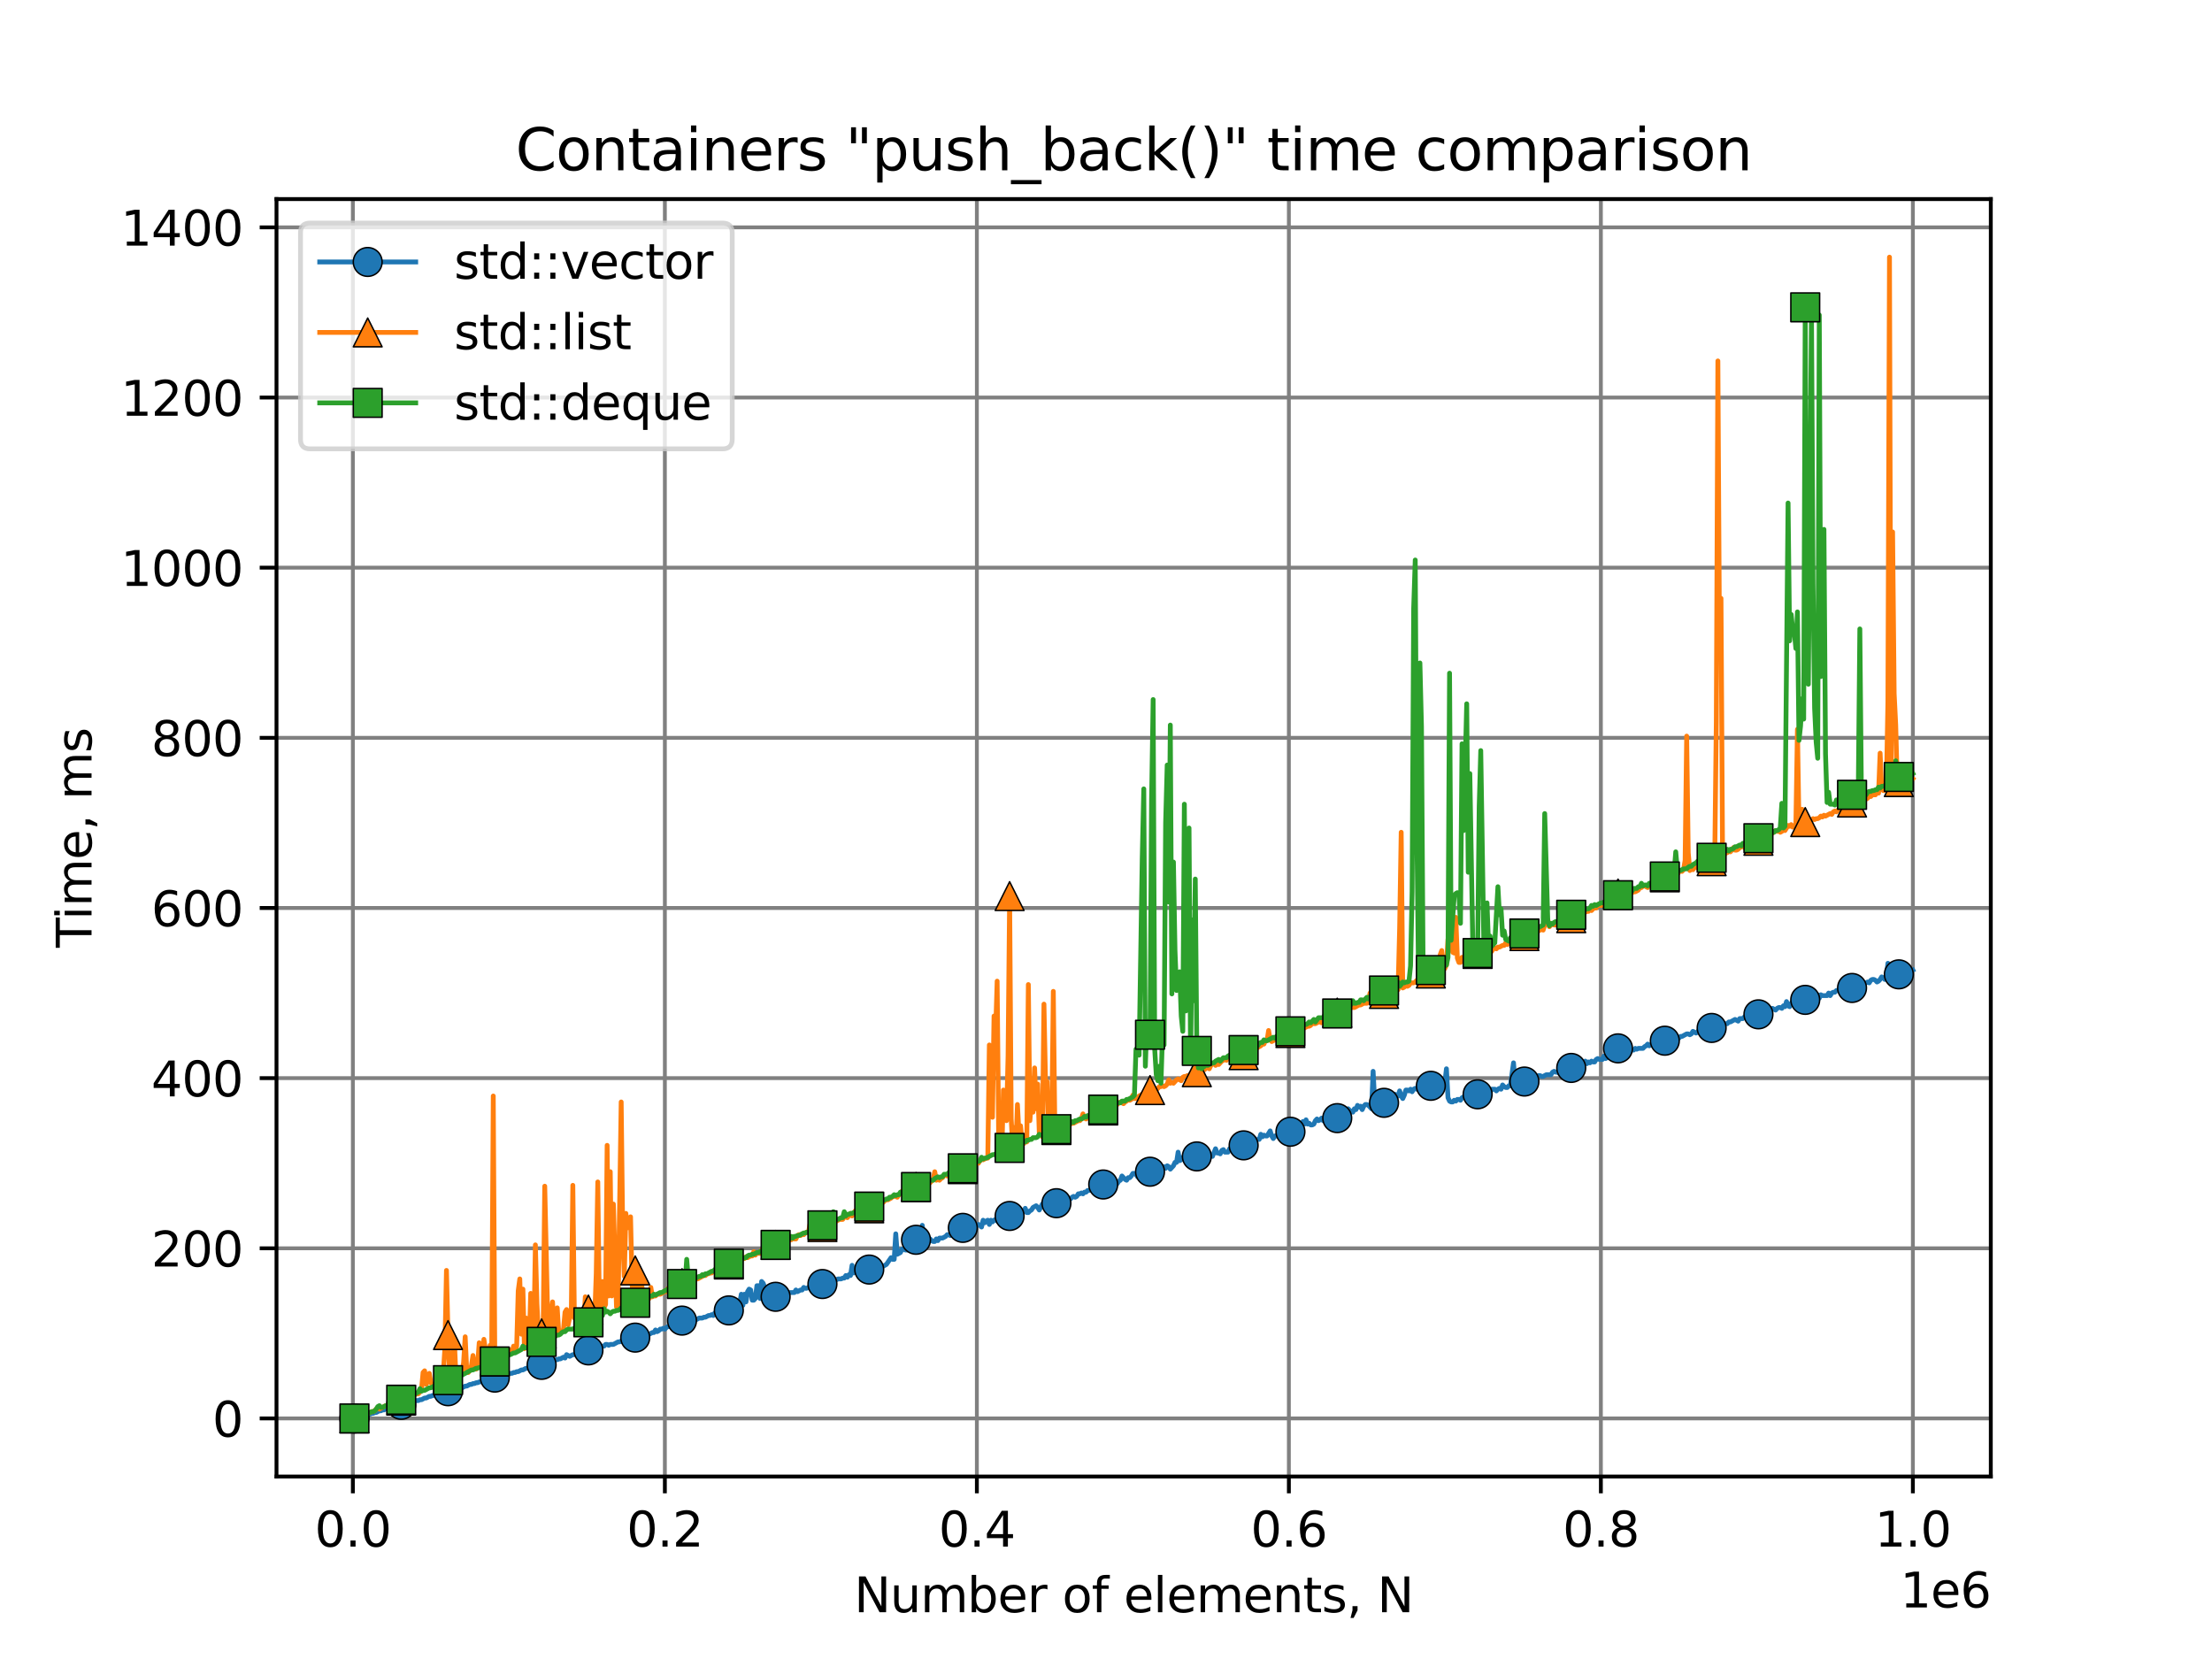 <?xml version="1.0" encoding="utf-8" standalone="no"?>
<!DOCTYPE svg PUBLIC "-//W3C//DTD SVG 1.1//EN"
  "http://www.w3.org/Graphics/SVG/1.1/DTD/svg11.dtd">
<svg xmlns:xlink="http://www.w3.org/1999/xlink" width="460.8pt" height="345.6pt" viewBox="0 0 460.8 345.6" xmlns="http://www.w3.org/2000/svg" version="1.1">
 <defs>
  <style type="text/css">*{stroke-linejoin: round; stroke-linecap: butt}</style>
 </defs>
 <g id="figure_1">
  <g id="patch_1">
   <path d="M 0 345.6 
L 460.8 345.6 
L 460.8 0 
L 0 0 
z
" style="fill: #ffffff"/>
  </g>
  <g id="axes_1">
   <g id="patch_2">
    <path d="M 57.6 307.584 
L 414.72 307.584 
L 414.72 41.472 
L 57.6 41.472 
z
" style="fill: #ffffff"/>
   </g>
   <g id="matplotlib.axis_1">
    <g id="xtick_1">
     <g id="line2d_1">
      <path d="M 73.508 307.584 
L 73.508 41.472 
" clip-path="url(#p94fec3b255)" style="fill: none; stroke: #808080; stroke-width: 0.8; stroke-linecap: square"/>
     </g>
     <g id="line2d_2">
      <defs>
       <path id="m0f08bb0e06" d="M 0 0 
L 0 3.5 
" style="stroke: #000000; stroke-width: 0.8"/>
      </defs>
      <g>
       <use xlink:href="#m0f08bb0e06" x="73.508" y="307.584" style="stroke: #000000; stroke-width: 0.8"/>
      </g>
     </g>
     <g id="text_1">
      <!-- 0.0 -->
      <g transform="translate(65.556 322.182)scale(0.1 -0.1)">
       <defs>
        <path id="DejaVuSans-30" d="M 2034 4250 
Q 1547 4250 1301 3770 
Q 1056 3291 1056 2328 
Q 1056 1369 1301 889 
Q 1547 409 2034 409 
Q 2525 409 2770 889 
Q 3016 1369 3016 2328 
Q 3016 3291 2770 3770 
Q 2525 4250 2034 4250 
z
M 2034 4750 
Q 2819 4750 3233 4129 
Q 3647 3509 3647 2328 
Q 3647 1150 3233 529 
Q 2819 -91 2034 -91 
Q 1250 -91 836 529 
Q 422 1150 422 2328 
Q 422 3509 836 4129 
Q 1250 4750 2034 4750 
z
" transform="scale(0.016)"/>
        <path id="DejaVuSans-2e" d="M 684 794 
L 1344 794 
L 1344 0 
L 684 0 
L 684 794 
z
" transform="scale(0.016)"/>
       </defs>
       <use xlink:href="#DejaVuSans-30"/>
       <use xlink:href="#DejaVuSans-2e" x="63.623"/>
       <use xlink:href="#DejaVuSans-30" x="95.41"/>
      </g>
     </g>
    </g>
    <g id="xtick_2">
     <g id="line2d_3">
      <path d="M 138.504 307.584 
L 138.504 41.472 
" clip-path="url(#p94fec3b255)" style="fill: none; stroke: #808080; stroke-width: 0.8; stroke-linecap: square"/>
     </g>
     <g id="line2d_4">
      <g>
       <use xlink:href="#m0f08bb0e06" x="138.504" y="307.584" style="stroke: #000000; stroke-width: 0.8"/>
      </g>
     </g>
     <g id="text_2">
      <!-- 0.2 -->
      <g transform="translate(130.552 322.182)scale(0.1 -0.1)">
       <defs>
        <path id="DejaVuSans-32" d="M 1228 531 
L 3431 531 
L 3431 0 
L 469 0 
L 469 531 
Q 828 903 1448 1529 
Q 2069 2156 2228 2338 
Q 2531 2678 2651 2914 
Q 2772 3150 2772 3378 
Q 2772 3750 2511 3984 
Q 2250 4219 1831 4219 
Q 1534 4219 1204 4116 
Q 875 4013 500 3803 
L 500 4441 
Q 881 4594 1212 4672 
Q 1544 4750 1819 4750 
Q 2544 4750 2975 4387 
Q 3406 4025 3406 3419 
Q 3406 3131 3298 2873 
Q 3191 2616 2906 2266 
Q 2828 2175 2409 1742 
Q 1991 1309 1228 531 
z
" transform="scale(0.016)"/>
       </defs>
       <use xlink:href="#DejaVuSans-30"/>
       <use xlink:href="#DejaVuSans-2e" x="63.623"/>
       <use xlink:href="#DejaVuSans-32" x="95.41"/>
      </g>
     </g>
    </g>
    <g id="xtick_3">
     <g id="line2d_5">
      <path d="M 203.5 307.584 
L 203.5 41.472 
" clip-path="url(#p94fec3b255)" style="fill: none; stroke: #808080; stroke-width: 0.8; stroke-linecap: square"/>
     </g>
     <g id="line2d_6">
      <g>
       <use xlink:href="#m0f08bb0e06" x="203.5" y="307.584" style="stroke: #000000; stroke-width: 0.8"/>
      </g>
     </g>
     <g id="text_3">
      <!-- 0.4 -->
      <g transform="translate(195.548 322.182)scale(0.1 -0.1)">
       <defs>
        <path id="DejaVuSans-34" d="M 2419 4116 
L 825 1625 
L 2419 1625 
L 2419 4116 
z
M 2253 4666 
L 3047 4666 
L 3047 1625 
L 3713 1625 
L 3713 1100 
L 3047 1100 
L 3047 0 
L 2419 0 
L 2419 1100 
L 313 1100 
L 313 1709 
L 2253 4666 
z
" transform="scale(0.016)"/>
       </defs>
       <use xlink:href="#DejaVuSans-30"/>
       <use xlink:href="#DejaVuSans-2e" x="63.623"/>
       <use xlink:href="#DejaVuSans-34" x="95.41"/>
      </g>
     </g>
    </g>
    <g id="xtick_4">
     <g id="line2d_7">
      <path d="M 268.495 307.584 
L 268.495 41.472 
" clip-path="url(#p94fec3b255)" style="fill: none; stroke: #808080; stroke-width: 0.8; stroke-linecap: square"/>
     </g>
     <g id="line2d_8">
      <g>
       <use xlink:href="#m0f08bb0e06" x="268.495" y="307.584" style="stroke: #000000; stroke-width: 0.8"/>
      </g>
     </g>
     <g id="text_4">
      <!-- 0.6 -->
      <g transform="translate(260.544 322.182)scale(0.1 -0.1)">
       <defs>
        <path id="DejaVuSans-36" d="M 2113 2584 
Q 1688 2584 1439 2293 
Q 1191 2003 1191 1497 
Q 1191 994 1439 701 
Q 1688 409 2113 409 
Q 2538 409 2786 701 
Q 3034 994 3034 1497 
Q 3034 2003 2786 2293 
Q 2538 2584 2113 2584 
z
M 3366 4563 
L 3366 3988 
Q 3128 4100 2886 4159 
Q 2644 4219 2406 4219 
Q 1781 4219 1451 3797 
Q 1122 3375 1075 2522 
Q 1259 2794 1537 2939 
Q 1816 3084 2150 3084 
Q 2853 3084 3261 2657 
Q 3669 2231 3669 1497 
Q 3669 778 3244 343 
Q 2819 -91 2113 -91 
Q 1303 -91 875 529 
Q 447 1150 447 2328 
Q 447 3434 972 4092 
Q 1497 4750 2381 4750 
Q 2619 4750 2861 4703 
Q 3103 4656 3366 4563 
z
" transform="scale(0.016)"/>
       </defs>
       <use xlink:href="#DejaVuSans-30"/>
       <use xlink:href="#DejaVuSans-2e" x="63.623"/>
       <use xlink:href="#DejaVuSans-36" x="95.41"/>
      </g>
     </g>
    </g>
    <g id="xtick_5">
     <g id="line2d_9">
      <path d="M 333.491 307.584 
L 333.491 41.472 
" clip-path="url(#p94fec3b255)" style="fill: none; stroke: #808080; stroke-width: 0.8; stroke-linecap: square"/>
     </g>
     <g id="line2d_10">
      <g>
       <use xlink:href="#m0f08bb0e06" x="333.491" y="307.584" style="stroke: #000000; stroke-width: 0.8"/>
      </g>
     </g>
     <g id="text_5">
      <!-- 0.8 -->
      <g transform="translate(325.54 322.182)scale(0.1 -0.1)">
       <defs>
        <path id="DejaVuSans-38" d="M 2034 2216 
Q 1584 2216 1326 1975 
Q 1069 1734 1069 1313 
Q 1069 891 1326 650 
Q 1584 409 2034 409 
Q 2484 409 2743 651 
Q 3003 894 3003 1313 
Q 3003 1734 2745 1975 
Q 2488 2216 2034 2216 
z
M 1403 2484 
Q 997 2584 770 2862 
Q 544 3141 544 3541 
Q 544 4100 942 4425 
Q 1341 4750 2034 4750 
Q 2731 4750 3128 4425 
Q 3525 4100 3525 3541 
Q 3525 3141 3298 2862 
Q 3072 2584 2669 2484 
Q 3125 2378 3379 2068 
Q 3634 1759 3634 1313 
Q 3634 634 3220 271 
Q 2806 -91 2034 -91 
Q 1263 -91 848 271 
Q 434 634 434 1313 
Q 434 1759 690 2068 
Q 947 2378 1403 2484 
z
M 1172 3481 
Q 1172 3119 1398 2916 
Q 1625 2713 2034 2713 
Q 2441 2713 2670 2916 
Q 2900 3119 2900 3481 
Q 2900 3844 2670 4047 
Q 2441 4250 2034 4250 
Q 1625 4250 1398 4047 
Q 1172 3844 1172 3481 
z
" transform="scale(0.016)"/>
       </defs>
       <use xlink:href="#DejaVuSans-30"/>
       <use xlink:href="#DejaVuSans-2e" x="63.623"/>
       <use xlink:href="#DejaVuSans-38" x="95.41"/>
      </g>
     </g>
    </g>
    <g id="xtick_6">
     <g id="line2d_11">
      <path d="M 398.487 307.584 
L 398.487 41.472 
" clip-path="url(#p94fec3b255)" style="fill: none; stroke: #808080; stroke-width: 0.8; stroke-linecap: square"/>
     </g>
     <g id="line2d_12">
      <g>
       <use xlink:href="#m0f08bb0e06" x="398.487" y="307.584" style="stroke: #000000; stroke-width: 0.8"/>
      </g>
     </g>
     <g id="text_6">
      <!-- 1.0 -->
      <g transform="translate(390.536 322.182)scale(0.1 -0.1)">
       <defs>
        <path id="DejaVuSans-31" d="M 794 531 
L 1825 531 
L 1825 4091 
L 703 3866 
L 703 4441 
L 1819 4666 
L 2450 4666 
L 2450 531 
L 3481 531 
L 3481 0 
L 794 0 
L 794 531 
z
" transform="scale(0.016)"/>
       </defs>
       <use xlink:href="#DejaVuSans-31"/>
       <use xlink:href="#DejaVuSans-2e" x="63.623"/>
       <use xlink:href="#DejaVuSans-30" x="95.41"/>
      </g>
     </g>
    </g>
    <g id="text_7">
     <!-- Number of elements, N -->
     <g transform="translate(177.935 335.861)scale(0.1 -0.1)">
      <defs>
       <path id="DejaVuSans-4e" d="M 628 4666 
L 1478 4666 
L 3547 763 
L 3547 4666 
L 4159 4666 
L 4159 0 
L 3309 0 
L 1241 3903 
L 1241 0 
L 628 0 
L 628 4666 
z
" transform="scale(0.016)"/>
       <path id="DejaVuSans-75" d="M 544 1381 
L 544 3500 
L 1119 3500 
L 1119 1403 
Q 1119 906 1312 657 
Q 1506 409 1894 409 
Q 2359 409 2629 706 
Q 2900 1003 2900 1516 
L 2900 3500 
L 3475 3500 
L 3475 0 
L 2900 0 
L 2900 538 
Q 2691 219 2414 64 
Q 2138 -91 1772 -91 
Q 1169 -91 856 284 
Q 544 659 544 1381 
z
M 1991 3584 
L 1991 3584 
z
" transform="scale(0.016)"/>
       <path id="DejaVuSans-6d" d="M 3328 2828 
Q 3544 3216 3844 3400 
Q 4144 3584 4550 3584 
Q 5097 3584 5394 3201 
Q 5691 2819 5691 2113 
L 5691 0 
L 5113 0 
L 5113 2094 
Q 5113 2597 4934 2840 
Q 4756 3084 4391 3084 
Q 3944 3084 3684 2787 
Q 3425 2491 3425 1978 
L 3425 0 
L 2847 0 
L 2847 2094 
Q 2847 2600 2669 2842 
Q 2491 3084 2119 3084 
Q 1678 3084 1418 2786 
Q 1159 2488 1159 1978 
L 1159 0 
L 581 0 
L 581 3500 
L 1159 3500 
L 1159 2956 
Q 1356 3278 1631 3431 
Q 1906 3584 2284 3584 
Q 2666 3584 2933 3390 
Q 3200 3197 3328 2828 
z
" transform="scale(0.016)"/>
       <path id="DejaVuSans-62" d="M 3116 1747 
Q 3116 2381 2855 2742 
Q 2594 3103 2138 3103 
Q 1681 3103 1420 2742 
Q 1159 2381 1159 1747 
Q 1159 1113 1420 752 
Q 1681 391 2138 391 
Q 2594 391 2855 752 
Q 3116 1113 3116 1747 
z
M 1159 2969 
Q 1341 3281 1617 3432 
Q 1894 3584 2278 3584 
Q 2916 3584 3314 3078 
Q 3713 2572 3713 1747 
Q 3713 922 3314 415 
Q 2916 -91 2278 -91 
Q 1894 -91 1617 61 
Q 1341 213 1159 525 
L 1159 0 
L 581 0 
L 581 4863 
L 1159 4863 
L 1159 2969 
z
" transform="scale(0.016)"/>
       <path id="DejaVuSans-65" d="M 3597 1894 
L 3597 1613 
L 953 1613 
Q 991 1019 1311 708 
Q 1631 397 2203 397 
Q 2534 397 2845 478 
Q 3156 559 3463 722 
L 3463 178 
Q 3153 47 2828 -22 
Q 2503 -91 2169 -91 
Q 1331 -91 842 396 
Q 353 884 353 1716 
Q 353 2575 817 3079 
Q 1281 3584 2069 3584 
Q 2775 3584 3186 3129 
Q 3597 2675 3597 1894 
z
M 3022 2063 
Q 3016 2534 2758 2815 
Q 2500 3097 2075 3097 
Q 1594 3097 1305 2825 
Q 1016 2553 972 2059 
L 3022 2063 
z
" transform="scale(0.016)"/>
       <path id="DejaVuSans-72" d="M 2631 2963 
Q 2534 3019 2420 3045 
Q 2306 3072 2169 3072 
Q 1681 3072 1420 2755 
Q 1159 2438 1159 1844 
L 1159 0 
L 581 0 
L 581 3500 
L 1159 3500 
L 1159 2956 
Q 1341 3275 1631 3429 
Q 1922 3584 2338 3584 
Q 2397 3584 2469 3576 
Q 2541 3569 2628 3553 
L 2631 2963 
z
" transform="scale(0.016)"/>
       <path id="DejaVuSans-20" transform="scale(0.016)"/>
       <path id="DejaVuSans-6f" d="M 1959 3097 
Q 1497 3097 1228 2736 
Q 959 2375 959 1747 
Q 959 1119 1226 758 
Q 1494 397 1959 397 
Q 2419 397 2687 759 
Q 2956 1122 2956 1747 
Q 2956 2369 2687 2733 
Q 2419 3097 1959 3097 
z
M 1959 3584 
Q 2709 3584 3137 3096 
Q 3566 2609 3566 1747 
Q 3566 888 3137 398 
Q 2709 -91 1959 -91 
Q 1206 -91 779 398 
Q 353 888 353 1747 
Q 353 2609 779 3096 
Q 1206 3584 1959 3584 
z
" transform="scale(0.016)"/>
       <path id="DejaVuSans-66" d="M 2375 4863 
L 2375 4384 
L 1825 4384 
Q 1516 4384 1395 4259 
Q 1275 4134 1275 3809 
L 1275 3500 
L 2222 3500 
L 2222 3053 
L 1275 3053 
L 1275 0 
L 697 0 
L 697 3053 
L 147 3053 
L 147 3500 
L 697 3500 
L 697 3744 
Q 697 4328 969 4595 
Q 1241 4863 1831 4863 
L 2375 4863 
z
" transform="scale(0.016)"/>
       <path id="DejaVuSans-6c" d="M 603 4863 
L 1178 4863 
L 1178 0 
L 603 0 
L 603 4863 
z
" transform="scale(0.016)"/>
       <path id="DejaVuSans-6e" d="M 3513 2113 
L 3513 0 
L 2938 0 
L 2938 2094 
Q 2938 2591 2744 2837 
Q 2550 3084 2163 3084 
Q 1697 3084 1428 2787 
Q 1159 2491 1159 1978 
L 1159 0 
L 581 0 
L 581 3500 
L 1159 3500 
L 1159 2956 
Q 1366 3272 1645 3428 
Q 1925 3584 2291 3584 
Q 2894 3584 3203 3211 
Q 3513 2838 3513 2113 
z
" transform="scale(0.016)"/>
       <path id="DejaVuSans-74" d="M 1172 4494 
L 1172 3500 
L 2356 3500 
L 2356 3053 
L 1172 3053 
L 1172 1153 
Q 1172 725 1289 603 
Q 1406 481 1766 481 
L 2356 481 
L 2356 0 
L 1766 0 
Q 1100 0 847 248 
Q 594 497 594 1153 
L 594 3053 
L 172 3053 
L 172 3500 
L 594 3500 
L 594 4494 
L 1172 4494 
z
" transform="scale(0.016)"/>
       <path id="DejaVuSans-73" d="M 2834 3397 
L 2834 2853 
Q 2591 2978 2328 3040 
Q 2066 3103 1784 3103 
Q 1356 3103 1142 2972 
Q 928 2841 928 2578 
Q 928 2378 1081 2264 
Q 1234 2150 1697 2047 
L 1894 2003 
Q 2506 1872 2764 1633 
Q 3022 1394 3022 966 
Q 3022 478 2636 193 
Q 2250 -91 1575 -91 
Q 1294 -91 989 -36 
Q 684 19 347 128 
L 347 722 
Q 666 556 975 473 
Q 1284 391 1588 391 
Q 1994 391 2212 530 
Q 2431 669 2431 922 
Q 2431 1156 2273 1281 
Q 2116 1406 1581 1522 
L 1381 1569 
Q 847 1681 609 1914 
Q 372 2147 372 2553 
Q 372 3047 722 3315 
Q 1072 3584 1716 3584 
Q 2034 3584 2315 3537 
Q 2597 3491 2834 3397 
z
" transform="scale(0.016)"/>
       <path id="DejaVuSans-2c" d="M 750 794 
L 1409 794 
L 1409 256 
L 897 -744 
L 494 -744 
L 750 256 
L 750 794 
z
" transform="scale(0.016)"/>
      </defs>
      <use xlink:href="#DejaVuSans-4e"/>
      <use xlink:href="#DejaVuSans-75" x="74.805"/>
      <use xlink:href="#DejaVuSans-6d" x="138.184"/>
      <use xlink:href="#DejaVuSans-62" x="235.596"/>
      <use xlink:href="#DejaVuSans-65" x="299.072"/>
      <use xlink:href="#DejaVuSans-72" x="360.596"/>
      <use xlink:href="#DejaVuSans-20" x="401.709"/>
      <use xlink:href="#DejaVuSans-6f" x="433.496"/>
      <use xlink:href="#DejaVuSans-66" x="494.678"/>
      <use xlink:href="#DejaVuSans-20" x="529.883"/>
      <use xlink:href="#DejaVuSans-65" x="561.67"/>
      <use xlink:href="#DejaVuSans-6c" x="623.193"/>
      <use xlink:href="#DejaVuSans-65" x="650.977"/>
      <use xlink:href="#DejaVuSans-6d" x="712.5"/>
      <use xlink:href="#DejaVuSans-65" x="809.912"/>
      <use xlink:href="#DejaVuSans-6e" x="871.436"/>
      <use xlink:href="#DejaVuSans-74" x="934.814"/>
      <use xlink:href="#DejaVuSans-73" x="974.023"/>
      <use xlink:href="#DejaVuSans-2c" x="1026.123"/>
      <use xlink:href="#DejaVuSans-20" x="1057.91"/>
      <use xlink:href="#DejaVuSans-4e" x="1089.697"/>
     </g>
    </g>
    <g id="text_8">
     <!-- 1e6 -->
     <g transform="translate(395.842 334.861)scale(0.1 -0.1)">
      <use xlink:href="#DejaVuSans-31"/>
      <use xlink:href="#DejaVuSans-65" x="63.623"/>
      <use xlink:href="#DejaVuSans-36" x="125.146"/>
     </g>
    </g>
   </g>
   <g id="matplotlib.axis_2">
    <g id="ytick_1">
     <g id="line2d_13">
      <path d="M 57.6 295.488 
L 414.72 295.488 
" clip-path="url(#p94fec3b255)" style="fill: none; stroke: #808080; stroke-width: 0.8; stroke-linecap: square"/>
     </g>
     <g id="line2d_14">
      <defs>
       <path id="ma10d892bf4" d="M 0 0 
L -3.5 0 
" style="stroke: #000000; stroke-width: 0.8"/>
      </defs>
      <g>
       <use xlink:href="#ma10d892bf4" x="57.6" y="295.488" style="stroke: #000000; stroke-width: 0.8"/>
      </g>
     </g>
     <g id="text_9">
      <!-- 0 -->
      <g transform="translate(44.237 299.287)scale(0.1 -0.1)">
       <use xlink:href="#DejaVuSans-30"/>
      </g>
     </g>
    </g>
    <g id="ytick_2">
     <g id="line2d_15">
      <path d="M 57.6 260.042 
L 414.72 260.042 
" clip-path="url(#p94fec3b255)" style="fill: none; stroke: #808080; stroke-width: 0.8; stroke-linecap: square"/>
     </g>
     <g id="line2d_16">
      <g>
       <use xlink:href="#ma10d892bf4" x="57.6" y="260.042" style="stroke: #000000; stroke-width: 0.8"/>
      </g>
     </g>
     <g id="text_10">
      <!-- 200 -->
      <g transform="translate(31.512 263.841)scale(0.1 -0.1)">
       <use xlink:href="#DejaVuSans-32"/>
       <use xlink:href="#DejaVuSans-30" x="63.623"/>
       <use xlink:href="#DejaVuSans-30" x="127.246"/>
      </g>
     </g>
    </g>
    <g id="ytick_3">
     <g id="line2d_17">
      <path d="M 57.6 224.596 
L 414.72 224.596 
" clip-path="url(#p94fec3b255)" style="fill: none; stroke: #808080; stroke-width: 0.8; stroke-linecap: square"/>
     </g>
     <g id="line2d_18">
      <g>
       <use xlink:href="#ma10d892bf4" x="57.6" y="224.596" style="stroke: #000000; stroke-width: 0.8"/>
      </g>
     </g>
     <g id="text_11">
      <!-- 400 -->
      <g transform="translate(31.512 228.395)scale(0.1 -0.1)">
       <use xlink:href="#DejaVuSans-34"/>
       <use xlink:href="#DejaVuSans-30" x="63.623"/>
       <use xlink:href="#DejaVuSans-30" x="127.246"/>
      </g>
     </g>
    </g>
    <g id="ytick_4">
     <g id="line2d_19">
      <path d="M 57.6 189.15 
L 414.72 189.15 
" clip-path="url(#p94fec3b255)" style="fill: none; stroke: #808080; stroke-width: 0.8; stroke-linecap: square"/>
     </g>
     <g id="line2d_20">
      <g>
       <use xlink:href="#ma10d892bf4" x="57.6" y="189.15" style="stroke: #000000; stroke-width: 0.8"/>
      </g>
     </g>
     <g id="text_12">
      <!-- 600 -->
      <g transform="translate(31.512 192.949)scale(0.1 -0.1)">
       <use xlink:href="#DejaVuSans-36"/>
       <use xlink:href="#DejaVuSans-30" x="63.623"/>
       <use xlink:href="#DejaVuSans-30" x="127.246"/>
      </g>
     </g>
    </g>
    <g id="ytick_5">
     <g id="line2d_21">
      <path d="M 57.6 153.703 
L 414.72 153.703 
" clip-path="url(#p94fec3b255)" style="fill: none; stroke: #808080; stroke-width: 0.8; stroke-linecap: square"/>
     </g>
     <g id="line2d_22">
      <g>
       <use xlink:href="#ma10d892bf4" x="57.6" y="153.703" style="stroke: #000000; stroke-width: 0.8"/>
      </g>
     </g>
     <g id="text_13">
      <!-- 800 -->
      <g transform="translate(31.512 157.503)scale(0.1 -0.1)">
       <use xlink:href="#DejaVuSans-38"/>
       <use xlink:href="#DejaVuSans-30" x="63.623"/>
       <use xlink:href="#DejaVuSans-30" x="127.246"/>
      </g>
     </g>
    </g>
    <g id="ytick_6">
     <g id="line2d_23">
      <path d="M 57.6 118.257 
L 414.72 118.257 
" clip-path="url(#p94fec3b255)" style="fill: none; stroke: #808080; stroke-width: 0.8; stroke-linecap: square"/>
     </g>
     <g id="line2d_24">
      <g>
       <use xlink:href="#ma10d892bf4" x="57.6" y="118.257" style="stroke: #000000; stroke-width: 0.8"/>
      </g>
     </g>
     <g id="text_14">
      <!-- 1000 -->
      <g transform="translate(25.15 122.056)scale(0.1 -0.1)">
       <use xlink:href="#DejaVuSans-31"/>
       <use xlink:href="#DejaVuSans-30" x="63.623"/>
       <use xlink:href="#DejaVuSans-30" x="127.246"/>
       <use xlink:href="#DejaVuSans-30" x="190.869"/>
      </g>
     </g>
    </g>
    <g id="ytick_7">
     <g id="line2d_25">
      <path d="M 57.6 82.811 
L 414.72 82.811 
" clip-path="url(#p94fec3b255)" style="fill: none; stroke: #808080; stroke-width: 0.8; stroke-linecap: square"/>
     </g>
     <g id="line2d_26">
      <g>
       <use xlink:href="#ma10d892bf4" x="57.6" y="82.811" style="stroke: #000000; stroke-width: 0.8"/>
      </g>
     </g>
     <g id="text_15">
      <!-- 1200 -->
      <g transform="translate(25.15 86.61)scale(0.1 -0.1)">
       <use xlink:href="#DejaVuSans-31"/>
       <use xlink:href="#DejaVuSans-32" x="63.623"/>
       <use xlink:href="#DejaVuSans-30" x="127.246"/>
       <use xlink:href="#DejaVuSans-30" x="190.869"/>
      </g>
     </g>
    </g>
    <g id="ytick_8">
     <g id="line2d_27">
      <path d="M 57.6 47.365 
L 414.72 47.365 
" clip-path="url(#p94fec3b255)" style="fill: none; stroke: #808080; stroke-width: 0.8; stroke-linecap: square"/>
     </g>
     <g id="line2d_28">
      <g>
       <use xlink:href="#ma10d892bf4" x="57.6" y="47.365" style="stroke: #000000; stroke-width: 0.8"/>
      </g>
     </g>
     <g id="text_16">
      <!-- 1400 -->
      <g transform="translate(25.15 51.164)scale(0.1 -0.1)">
       <use xlink:href="#DejaVuSans-31"/>
       <use xlink:href="#DejaVuSans-34" x="63.623"/>
       <use xlink:href="#DejaVuSans-30" x="127.246"/>
       <use xlink:href="#DejaVuSans-30" x="190.869"/>
      </g>
     </g>
    </g>
    <g id="text_17">
     <!-- Time, ms -->
     <g transform="translate(19.07 197.415)rotate(-90)scale(0.1 -0.1)">
      <defs>
       <path id="DejaVuSans-54" d="M -19 4666 
L 3928 4666 
L 3928 4134 
L 2272 4134 
L 2272 0 
L 1638 0 
L 1638 4134 
L -19 4134 
L -19 4666 
z
" transform="scale(0.016)"/>
       <path id="DejaVuSans-69" d="M 603 3500 
L 1178 3500 
L 1178 0 
L 603 0 
L 603 3500 
z
M 603 4863 
L 1178 4863 
L 1178 4134 
L 603 4134 
L 603 4863 
z
" transform="scale(0.016)"/>
      </defs>
      <use xlink:href="#DejaVuSans-54"/>
      <use xlink:href="#DejaVuSans-69" x="57.959"/>
      <use xlink:href="#DejaVuSans-6d" x="85.742"/>
      <use xlink:href="#DejaVuSans-65" x="183.154"/>
      <use xlink:href="#DejaVuSans-2c" x="244.678"/>
      <use xlink:href="#DejaVuSans-20" x="276.465"/>
      <use xlink:href="#DejaVuSans-6d" x="308.252"/>
      <use xlink:href="#DejaVuSans-73" x="405.664"/>
     </g>
    </g>
   </g>
   <g id="line2d_29">
    <path d="M 73.833 295.488 
L 74.158 295.311 
L 74.483 295.311 
L 74.808 295.134 
L 75.133 295.134 
L 75.458 294.956 
L 75.783 294.956 
L 76.108 294.779 
L 76.433 294.779 
L 76.758 294.602 
L 77.083 294.602 
L 77.408 294.425 
L 77.732 294.425 
L 78.057 294.247 
L 78.382 294.247 
L 79.032 293.893 
L 79.357 293.893 
L 79.682 293.716 
L 80.007 293.716 
L 80.332 293.007 
L 80.657 293.538 
L 80.982 293.361 
L 81.632 293.361 
L 82.282 293.007 
L 82.607 293.007 
L 83.257 292.652 
L 83.907 292.652 
L 84.232 292.475 
L 84.557 292.475 
L 85.207 292.121 
L 85.532 291.589 
L 85.857 291.943 
L 86.182 291.943 
L 86.507 291.766 
L 87.157 291.766 
L 87.482 291.589 
L 87.807 291.589 
L 88.457 291.234 
L 88.782 291.234 
L 89.432 290.88 
L 89.757 290.88 
L 90.082 290.703 
L 90.407 290.703 
L 90.732 290.526 
L 91.057 290.526 
L 91.382 290.348 
L 91.707 290.348 
L 92.032 288.93 
L 92.357 289.462 
L 92.682 289.639 
L 93.007 289.994 
L 93.656 289.639 
L 93.981 289.817 
L 94.306 289.639 
L 94.631 289.639 
L 94.956 289.462 
L 95.281 289.462 
L 95.606 289.285 
L 95.931 288.93 
L 96.256 289.108 
L 96.906 288.753 
L 97.231 288.753 
L 97.881 288.399 
L 98.206 288.399 
L 98.531 288.222 
L 98.856 288.222 
L 99.181 288.044 
L 99.506 288.044 
L 99.831 287.867 
L 100.156 287.867 
L 100.481 287.69 
L 100.806 287.69 
L 101.131 287.158 
L 101.781 287.513 
L 102.106 287.335 
L 102.431 287.335 
L 102.756 286.981 
L 103.406 286.981 
L 103.731 286.804 
L 104.056 286.804 
L 104.381 286.626 
L 104.706 286.626 
L 105.356 286.272 
L 105.681 286.272 
L 106.006 286.095 
L 106.656 286.095 
L 106.981 285.918 
L 107.306 285.918 
L 107.631 285.74 
L 107.956 285.74 
L 108.606 285.386 
L 108.931 285.386 
L 109.58 285.031 
L 109.905 285.031 
L 110.23 284.854 
L 110.555 284.854 
L 110.88 284.677 
L 111.53 284.677 
L 112.505 284.145 
L 112.83 284.322 
L 113.48 283.968 
L 113.805 283.968 
L 114.13 283.791 
L 114.455 283.791 
L 114.78 283.436 
L 115.105 283.614 
L 115.755 283.259 
L 116.08 283.259 
L 116.405 283.082 
L 116.73 283.082 
L 117.38 282.727 
L 117.705 282.905 
L 118.03 282.196 
L 118.68 282.55 
L 119.33 282.196 
L 119.655 282.196 
L 119.98 282.018 
L 120.305 282.018 
L 120.63 281.841 
L 121.28 281.841 
L 121.605 281.664 
L 121.93 281.664 
L 122.58 281.31 
L 122.905 281.31 
L 123.23 281.132 
L 123.88 281.132 
L 124.53 280.778 
L 125.179 280.778 
L 125.504 280.423 
L 125.829 280.423 
L 126.154 280.069 
L 126.479 280.069 
L 126.804 280.246 
L 127.129 280.069 
L 127.779 280.069 
L 128.754 279.537 
L 129.079 279.537 
L 129.404 279.36 
L 129.729 279.537 
L 130.379 279.183 
L 130.704 279.183 
L 131.029 279.006 
L 131.354 279.006 
L 131.679 278.651 
L 132.004 278.828 
L 132.654 278.474 
L 133.304 278.474 
L 133.954 278.119 
L 134.279 278.119 
L 134.604 277.765 
L 134.929 277.942 
L 135.254 277.942 
L 135.904 277.588 
L 136.229 277.588 
L 136.554 277.056 
L 136.879 277.41 
L 137.204 277.233 
L 137.529 276.879 
L 137.854 276.879 
L 138.179 276.702 
L 138.504 276.879 
L 138.829 276.524 
L 139.154 276.347 
L 139.804 276.347 
L 140.129 275.993 
L 140.454 276.17 
L 140.779 275.993 
L 141.103 275.993 
L 141.428 275.815 
L 141.753 275.815 
L 142.078 275.106 
L 142.403 275.638 
L 142.728 275.461 
L 143.378 275.461 
L 144.353 274.929 
L 145.003 274.929 
L 145.653 274.575 
L 146.303 274.575 
L 146.628 274.398 
L 146.953 274.398 
L 147.603 274.043 
L 147.928 274.043 
L 148.253 273.866 
L 148.578 274.043 
L 148.903 273.511 
L 149.228 273.689 
L 149.553 273.689 
L 149.878 273.334 
L 150.203 273.511 
L 150.853 273.157 
L 151.178 272.802 
L 151.503 272.98 
L 151.828 272.98 
L 152.153 272.625 
L 152.478 272.802 
L 153.128 272.448 
L 153.453 272.448 
L 153.778 272.271 
L 154.103 271.385 
L 154.428 269.612 
L 154.753 271.916 
L 155.078 269.612 
L 155.403 271.207 
L 155.728 269.081 
L 156.053 268.549 
L 156.378 268.726 
L 156.703 270.853 
L 157.027 270.853 
L 157.352 270.498 
L 157.677 267.84 
L 158.002 267.84 
L 158.327 270.498 
L 158.652 266.954 
L 158.977 267.308 
L 159.302 268.194 
L 159.627 269.79 
L 159.952 268.194 
L 160.277 269.79 
L 160.602 270.144 
L 160.927 270.144 
L 161.252 270.321 
L 161.902 269.967 
L 162.227 269.967 
L 162.552 269.612 
L 162.877 269.79 
L 163.202 269.612 
L 163.527 269.79 
L 163.852 269.435 
L 164.177 269.435 
L 164.502 269.258 
L 165.477 269.258 
L 165.802 268.726 
L 166.127 269.081 
L 166.777 268.726 
L 167.102 268.726 
L 167.427 268.194 
L 167.752 268.372 
L 168.077 268.372 
L 168.727 268.017 
L 169.052 268.017 
L 169.377 267.84 
L 169.702 268.017 
L 170.027 267.84 
L 170.352 267.486 
L 170.677 267.663 
L 171.002 267.486 
L 171.327 267.486 
L 171.652 265.89 
L 171.977 266.954 
L 172.302 266.777 
L 172.627 267.131 
L 172.951 266.954 
L 173.276 266.954 
L 173.926 266.599 
L 174.251 266.599 
L 174.576 266.422 
L 175.226 266.422 
L 175.551 266.245 
L 175.876 266.245 
L 176.201 265.713 
L 176.526 266.068 
L 176.851 265.536 
L 177.176 265.713 
L 177.501 263.586 
L 177.826 265.182 
L 178.801 264.65 
L 179.126 264.118 
L 179.451 264.295 
L 179.776 265.004 
L 180.101 265.004 
L 180.426 264.65 
L 180.751 264.65 
L 181.401 264.295 
L 181.726 264.473 
L 182.376 264.118 
L 182.701 264.118 
L 183.026 263.941 
L 183.351 264.118 
L 184.651 263.409 
L 185.626 261.991 
L 185.951 262.346 
L 186.276 262.346 
L 186.601 257.029 
L 186.926 261.282 
L 187.576 260.928 
L 187.901 260.219 
L 188.226 260.219 
L 188.55 260.396 
L 189.2 260.396 
L 189.525 258.624 
L 189.85 259.156 
L 190.175 258.801 
L 190.5 258.092 
L 190.825 258.27 
L 191.15 259.687 
L 191.475 258.978 
L 191.8 258.978 
L 192.125 255.257 
L 192.45 258.447 
L 192.775 258.801 
L 193.1 258.27 
L 193.425 258.447 
L 193.75 258.092 
L 194.075 258.447 
L 194.4 258.624 
L 194.725 258.624 
L 195.05 258.092 
L 195.375 258.447 
L 195.7 257.915 
L 196.35 257.915 
L 197 257.561 
L 197.325 257.206 
L 197.65 257.206 
L 197.975 257.383 
L 198.3 257.029 
L 198.625 256.852 
L 199.275 257.206 
L 199.6 256.852 
L 200.25 256.852 
L 200.575 255.788 
L 200.9 255.257 
L 201.225 256.32 
L 201.55 255.966 
L 201.875 256.143 
L 202.2 255.434 
L 202.525 255.611 
L 202.85 255.434 
L 203.175 255.611 
L 203.5 255.257 
L 203.825 255.079 
L 204.15 255.257 
L 204.474 255.611 
L 204.799 254.193 
L 205.124 254.725 
L 205.449 254.37 
L 205.774 254.193 
L 206.099 255.079 
L 206.424 254.193 
L 206.749 254.548 
L 207.074 254.193 
L 207.399 254.016 
L 207.724 254.37 
L 208.049 253.662 
L 208.374 253.662 
L 208.699 253.839 
L 209.024 253.484 
L 209.349 253.307 
L 209.674 253.662 
L 209.999 253.13 
L 210.324 253.307 
L 210.649 252.953 
L 210.974 252.421 
L 211.299 252.775 
L 211.949 253.13 
L 212.274 252.953 
L 212.599 252.598 
L 212.924 252.775 
L 213.249 252.421 
L 213.574 251.712 
L 213.899 252.598 
L 214.224 252.598 
L 214.549 252.244 
L 214.874 252.066 
L 215.199 251.535 
L 215.849 251.18 
L 216.174 251.535 
L 216.499 252.066 
L 217.149 250.826 
L 217.474 250.471 
L 217.799 251.358 
L 218.124 250.471 
L 218.449 250.649 
L 218.774 250.294 
L 219.099 250.826 
L 219.424 250.117 
L 219.749 250.117 
L 220.074 250.649 
L 220.398 250.294 
L 221.048 250.294 
L 221.373 249.585 
L 221.698 249.94 
L 222.023 249.94 
L 222.348 249.762 
L 222.673 249.94 
L 222.998 249.762 
L 223.323 249.408 
L 223.648 249.231 
L 223.973 249.408 
L 224.298 249.231 
L 224.623 248.699 
L 224.948 248.699 
L 225.273 248.522 
L 225.598 248.699 
L 225.923 248.345 
L 226.248 248.345 
L 226.573 247.99 
L 226.898 247.99 
L 227.223 247.813 
L 227.548 247.99 
L 227.873 247.813 
L 228.198 247.813 
L 228.523 247.281 
L 228.848 247.281 
L 229.173 247.813 
L 229.498 247.636 
L 229.823 246.75 
L 230.148 246.75 
L 230.473 247.281 
L 230.798 246.395 
L 231.123 246.75 
L 231.773 246.75 
L 232.098 246.572 
L 232.748 246.572 
L 233.073 246.041 
L 233.398 245.863 
L 233.723 244.977 
L 234.373 245.686 
L 234.698 245.863 
L 235.023 245.332 
L 235.348 245.332 
L 235.673 244.977 
L 235.998 244.446 
L 236.322 244.446 
L 236.647 244.623 
L 236.972 245.154 
L 237.622 245.509 
L 237.947 244.446 
L 238.272 244.446 
L 238.597 243.914 
L 238.922 244.268 
L 239.247 244.446 
L 239.572 244.091 
L 239.897 243.559 
L 240.222 243.559 
L 240.872 243.914 
L 241.197 243.028 
L 241.522 243.382 
L 241.847 244.268 
L 242.172 243.205 
L 242.497 243.028 
L 242.822 243.382 
L 243.147 242.85 
L 243.472 243.028 
L 243.797 243.559 
L 244.447 242.85 
L 244.772 242.142 
L 245.097 242.142 
L 245.422 240.015 
L 245.747 241.787 
L 246.072 241.61 
L 246.397 241.078 
L 246.722 241.61 
L 247.697 242.142 
L 248.022 241.787 
L 248.347 240.546 
L 248.672 241.61 
L 248.997 241.61 
L 249.322 240.901 
L 249.647 241.433 
L 249.972 241.255 
L 250.297 240.901 
L 250.622 241.078 
L 250.947 241.078 
L 251.272 240.724 
L 251.597 240.546 
L 252.246 240.546 
L 252.571 240.901 
L 253.221 239.306 
L 253.546 240.192 
L 253.871 240.192 
L 254.196 240.369 
L 254.521 239.66 
L 254.846 239.483 
L 255.171 240.015 
L 255.821 240.015 
L 256.146 239.306 
L 256.471 239.306 
L 257.121 239.66 
L 257.446 239.129 
L 257.771 238.065 
L 258.096 238.42 
L 258.421 238.242 
L 259.071 238.597 
L 259.396 238.597 
L 259.721 238.065 
L 260.046 238.065 
L 260.371 238.42 
L 260.696 238.065 
L 261.021 237.888 
L 261.346 237.179 
L 261.671 237.534 
L 261.996 237.356 
L 262.321 237.356 
L 262.646 236.293 
L 262.971 236.825 
L 263.296 236.47 
L 263.621 236.647 
L 263.946 236.647 
L 264.596 235.584 
L 264.921 236.647 
L 265.246 237.179 
L 265.571 236.647 
L 265.896 236.647 
L 266.221 236.293 
L 266.546 236.47 
L 267.196 236.47 
L 267.521 235.938 
L 267.846 236.116 
L 268.17 235.938 
L 268.495 235.938 
L 268.82 235.761 
L 269.145 235.052 
L 269.47 235.407 
L 269.795 235.052 
L 270.12 235.407 
L 270.445 234.521 
L 270.77 235.052 
L 271.42 233.634 
L 271.745 234.166 
L 272.07 233.28 
L 272.395 234.166 
L 272.72 233.989 
L 273.045 234.343 
L 273.37 234.343 
L 273.695 234.166 
L 274.02 233.457 
L 274.345 233.103 
L 274.67 233.457 
L 274.995 233.28 
L 275.32 232.926 
L 275.645 233.457 
L 276.62 232.039 
L 276.945 232.039 
L 277.27 231.862 
L 277.595 232.217 
L 277.92 231.862 
L 278.245 232.571 
L 278.57 232.926 
L 278.895 232.394 
L 279.22 232.926 
L 279.545 232.748 
L 279.87 232.039 
L 280.195 232.394 
L 280.845 230.976 
L 281.17 231.33 
L 281.82 231.685 
L 282.145 230.976 
L 282.47 231.153 
L 282.795 230.267 
L 283.12 230.622 
L 283.445 230.444 
L 283.769 231.153 
L 284.094 230.444 
L 284.419 230.09 
L 284.744 230.09 
L 285.069 230.267 
L 285.719 230.976 
L 286.044 223.178 
L 286.369 229.558 
L 286.694 229.381 
L 287.019 228.849 
L 287.344 228.849 
L 287.669 229.735 
L 287.994 229.381 
L 288.319 229.735 
L 288.644 229.026 
L 288.969 229.558 
L 289.294 228.318 
L 289.619 229.026 
L 289.944 229.026 
L 290.269 229.204 
L 290.594 227.963 
L 290.919 228.495 
L 291.244 228.318 
L 291.569 227.254 
L 291.894 228.318 
L 292.219 228.849 
L 292.544 228.14 
L 292.869 227.077 
L 293.194 227.077 
L 293.519 227.254 
L 293.844 226.9 
L 294.169 227.431 
L 294.494 226.9 
L 294.819 226.722 
L 295.144 226.9 
L 295.469 226.9 
L 295.794 227.077 
L 296.119 227.077 
L 296.444 227.254 
L 296.769 226.545 
L 297.094 226.9 
L 297.419 226.014 
L 297.744 226.368 
L 298.069 226.191 
L 298.394 226.191 
L 298.719 226.545 
L 299.044 226.545 
L 299.369 226.722 
L 299.693 226.545 
L 300.018 226.191 
L 300.343 226.191 
L 300.668 225.482 
L 300.993 225.482 
L 301.318 222.646 
L 301.643 228.672 
L 301.968 229.381 
L 302.293 229.558 
L 302.618 229.558 
L 302.943 229.204 
L 303.268 229.381 
L 303.593 229.026 
L 303.918 229.026 
L 304.243 229.204 
L 304.568 228.672 
L 304.893 228.495 
L 305.543 228.495 
L 305.868 228.318 
L 306.193 228.318 
L 306.518 228.14 
L 306.843 228.318 
L 307.493 228.318 
L 307.818 227.963 
L 308.143 227.963 
L 308.468 227.786 
L 308.793 227.431 
L 309.118 227.963 
L 309.443 227.786 
L 309.768 227.431 
L 310.093 227.609 
L 310.418 227.609 
L 310.743 226.9 
L 311.393 226.9 
L 311.718 227.254 
L 312.043 226.9 
L 312.368 226.722 
L 312.693 226.9 
L 313.018 226.014 
L 313.343 226.368 
L 313.668 226.545 
L 313.993 226.545 
L 314.318 226.191 
L 314.643 226.191 
L 315.293 221.406 
L 315.617 225.836 
L 316.267 225.482 
L 316.592 225.482 
L 317.242 225.127 
L 317.567 225.305 
L 317.892 224.064 
L 318.217 225.127 
L 318.542 224.95 
L 318.867 224.95 
L 319.192 224.773 
L 319.517 224.773 
L 319.842 224.596 
L 320.167 224.241 
L 320.492 224.064 
L 320.817 224.064 
L 321.142 224.241 
L 321.467 224.241 
L 322.117 223.887 
L 323.092 223.887 
L 323.417 223.355 
L 323.742 223.178 
L 324.067 223.355 
L 324.392 223.355 
L 324.717 223.532 
L 325.042 223.001 
L 326.017 223.001 
L 326.342 222.823 
L 326.667 222.292 
L 326.992 222.646 
L 327.317 222.469 
L 327.642 221.583 
L 327.967 222.469 
L 328.292 222.292 
L 328.617 221.937 
L 328.942 222.114 
L 329.267 221.937 
L 329.592 221.937 
L 330.242 221.051 
L 330.567 221.583 
L 330.892 221.228 
L 331.217 221.406 
L 331.541 221.051 
L 331.866 221.228 
L 332.191 221.228 
L 332.516 220.697 
L 332.841 220.519 
L 333.166 220.697 
L 333.816 220.697 
L 334.141 219.988 
L 334.466 220.519 
L 335.116 220.165 
L 335.441 220.165 
L 335.766 219.81 
L 336.091 220.165 
L 336.416 219.988 
L 336.741 219.633 
L 337.066 218.393 
L 337.391 219.456 
L 337.716 218.038 
L 338.041 219.279 
L 339.016 218.747 
L 339.341 218.924 
L 339.666 218.924 
L 339.991 218.747 
L 340.316 218.747 
L 340.641 218.393 
L 340.966 218.57 
L 341.291 218.393 
L 342.266 218.393 
L 342.591 218.038 
L 342.916 217.861 
L 343.241 217.506 
L 343.566 217.861 
L 343.891 217.684 
L 344.216 217.329 
L 344.541 217.152 
L 344.866 217.506 
L 345.191 217.329 
L 345.516 217.329 
L 345.841 217.152 
L 346.166 216.798 
L 346.491 217.152 
L 346.816 216.798 
L 347.141 216.62 
L 347.465 216.798 
L 347.79 216.798 
L 348.115 216.443 
L 348.44 216.266 
L 349.09 216.266 
L 349.415 216.089 
L 349.74 216.266 
L 350.065 215.911 
L 350.39 215.911 
L 351.365 215.38 
L 351.69 215.38 
L 352.015 215.557 
L 352.34 215.38 
L 352.665 214.848 
L 353.315 215.202 
L 353.64 215.025 
L 353.965 214.494 
L 354.29 214.848 
L 354.615 214.848 
L 354.94 214.494 
L 355.265 214.494 
L 355.59 214.316 
L 355.915 213.962 
L 356.24 214.316 
L 356.565 214.139 
L 356.89 213.076 
L 357.215 213.607 
L 357.54 213.43 
L 357.865 213.607 
L 358.19 212.721 
L 358.515 213.607 
L 358.84 213.253 
L 359.815 213.253 
L 360.14 212.898 
L 360.465 212.898 
L 361.44 212.367 
L 362.09 212.721 
L 362.415 212.19 
L 363.065 212.19 
L 363.389 211.835 
L 363.714 212.012 
L 364.039 212.012 
L 364.364 211.303 
L 364.689 211.481 
L 365.014 211.481 
L 365.664 211.126 
L 365.989 211.303 
L 366.314 211.303 
L 366.639 210.772 
L 366.964 211.303 
L 367.289 210.949 
L 367.614 210.772 
L 367.939 210.949 
L 368.264 210.594 
L 368.589 210.417 
L 368.914 210.594 
L 369.239 210.063 
L 369.889 210.417 
L 370.214 210.063 
L 370.539 209.886 
L 370.864 209.886 
L 371.189 210.063 
L 371.514 209.531 
L 371.839 209.708 
L 372.164 208.645 
L 372.489 209.531 
L 372.814 209.708 
L 373.139 208.999 
L 373.464 208.645 
L 373.789 208.645 
L 374.114 208.999 
L 374.764 208.999 
L 375.089 208.645 
L 375.739 208.645 
L 376.389 207.936 
L 376.714 208.113 
L 377.039 208.468 
L 377.364 208.113 
L 378.339 207.582 
L 378.664 207.227 
L 378.989 207.936 
L 379.313 207.227 
L 379.638 207.404 
L 380.613 207.404 
L 380.938 206.873 
L 381.263 207.404 
L 381.588 206.873 
L 381.913 206.695 
L 382.238 206.695 
L 382.563 206.341 
L 382.888 206.341 
L 383.213 206.164 
L 383.538 206.518 
L 383.863 206.164 
L 384.188 206.518 
L 384.513 206.341 
L 384.838 205.809 
L 385.163 205.986 
L 385.488 205.986 
L 385.813 205.809 
L 386.138 205.278 
L 386.463 205.455 
L 386.788 204.923 
L 387.113 205.455 
L 387.438 205.278 
L 387.763 205.278 
L 388.088 204.746 
L 388.738 204.746 
L 389.063 204.569 
L 389.388 204.746 
L 389.713 204.214 
L 390.038 204.037 
L 390.363 204.037 
L 390.688 204.214 
L 391.013 204.569 
L 391.338 204.391 
L 391.663 204.037 
L 391.988 203.505 
L 392.313 203.682 
L 392.638 204.037 
L 392.963 203.505 
L 393.288 200.67 
L 393.613 203.505 
L 393.938 203.151 
L 394.263 203.505 
L 394.588 202.619 
L 394.912 202.619 
L 395.562 202.974 
L 395.887 202.442 
L 396.212 202.619 
L 396.537 202.619 
L 396.862 202.796 
L 397.187 202.442 
L 397.512 201.91 
L 397.837 202.265 
L 398.162 202.265 
L 398.487 202.087 
L 398.487 202.087 
" clip-path="url(#p94fec3b255)" style="fill: none; stroke: #1f77b4; stroke-linecap: square"/>
    <defs>
     <path id="m6580b51fe6" d="M 0 3 
C 0.796 3 1.559 2.684 2.121 2.121 
C 2.684 1.559 3 0.796 3 0 
C 3 -0.796 2.684 -1.559 2.121 -2.121 
C 1.559 -2.684 0.796 -3 0 -3 
C -0.796 -3 -1.559 -2.684 -2.121 -2.121 
C -2.684 -1.559 -3 -0.796 -3 0 
C -3 0.796 -2.684 1.559 -2.121 2.121 
C -1.559 2.684 -0.796 3 0 3 
z
" style="stroke: #000000; stroke-width: 0.3"/>
    </defs>
    <g clip-path="url(#p94fec3b255)">
     <use xlink:href="#m6580b51fe6" x="73.833" y="295.488" style="fill: #1f77b4; stroke: #000000; stroke-width: 0.3"/>
     <use xlink:href="#m6580b51fe6" x="83.582" y="292.652" style="fill: #1f77b4; stroke: #000000; stroke-width: 0.3"/>
     <use xlink:href="#m6580b51fe6" x="93.331" y="289.817" style="fill: #1f77b4; stroke: #000000; stroke-width: 0.3"/>
     <use xlink:href="#m6580b51fe6" x="103.081" y="286.981" style="fill: #1f77b4; stroke: #000000; stroke-width: 0.3"/>
     <use xlink:href="#m6580b51fe6" x="112.83" y="284.322" style="fill: #1f77b4; stroke: #000000; stroke-width: 0.3"/>
     <use xlink:href="#m6580b51fe6" x="122.58" y="281.31" style="fill: #1f77b4; stroke: #000000; stroke-width: 0.3"/>
     <use xlink:href="#m6580b51fe6" x="132.329" y="278.651" style="fill: #1f77b4; stroke: #000000; stroke-width: 0.3"/>
     <use xlink:href="#m6580b51fe6" x="142.078" y="275.106" style="fill: #1f77b4; stroke: #000000; stroke-width: 0.3"/>
     <use xlink:href="#m6580b51fe6" x="151.828" y="272.98" style="fill: #1f77b4; stroke: #000000; stroke-width: 0.3"/>
     <use xlink:href="#m6580b51fe6" x="161.577" y="270.144" style="fill: #1f77b4; stroke: #000000; stroke-width: 0.3"/>
     <use xlink:href="#m6580b51fe6" x="171.327" y="267.486" style="fill: #1f77b4; stroke: #000000; stroke-width: 0.3"/>
     <use xlink:href="#m6580b51fe6" x="181.076" y="264.473" style="fill: #1f77b4; stroke: #000000; stroke-width: 0.3"/>
     <use xlink:href="#m6580b51fe6" x="190.825" y="258.27" style="fill: #1f77b4; stroke: #000000; stroke-width: 0.3"/>
     <use xlink:href="#m6580b51fe6" x="200.575" y="255.788" style="fill: #1f77b4; stroke: #000000; stroke-width: 0.3"/>
     <use xlink:href="#m6580b51fe6" x="210.324" y="253.307" style="fill: #1f77b4; stroke: #000000; stroke-width: 0.3"/>
     <use xlink:href="#m6580b51fe6" x="220.074" y="250.649" style="fill: #1f77b4; stroke: #000000; stroke-width: 0.3"/>
     <use xlink:href="#m6580b51fe6" x="229.823" y="246.75" style="fill: #1f77b4; stroke: #000000; stroke-width: 0.3"/>
     <use xlink:href="#m6580b51fe6" x="239.572" y="244.091" style="fill: #1f77b4; stroke: #000000; stroke-width: 0.3"/>
     <use xlink:href="#m6580b51fe6" x="249.322" y="240.901" style="fill: #1f77b4; stroke: #000000; stroke-width: 0.3"/>
     <use xlink:href="#m6580b51fe6" x="259.071" y="238.597" style="fill: #1f77b4; stroke: #000000; stroke-width: 0.3"/>
     <use xlink:href="#m6580b51fe6" x="268.82" y="235.761" style="fill: #1f77b4; stroke: #000000; stroke-width: 0.3"/>
     <use xlink:href="#m6580b51fe6" x="278.57" y="232.926" style="fill: #1f77b4; stroke: #000000; stroke-width: 0.3"/>
     <use xlink:href="#m6580b51fe6" x="288.319" y="229.735" style="fill: #1f77b4; stroke: #000000; stroke-width: 0.3"/>
     <use xlink:href="#m6580b51fe6" x="298.069" y="226.191" style="fill: #1f77b4; stroke: #000000; stroke-width: 0.3"/>
     <use xlink:href="#m6580b51fe6" x="307.818" y="227.963" style="fill: #1f77b4; stroke: #000000; stroke-width: 0.3"/>
     <use xlink:href="#m6580b51fe6" x="317.567" y="225.305" style="fill: #1f77b4; stroke: #000000; stroke-width: 0.3"/>
     <use xlink:href="#m6580b51fe6" x="327.317" y="222.469" style="fill: #1f77b4; stroke: #000000; stroke-width: 0.3"/>
     <use xlink:href="#m6580b51fe6" x="337.066" y="218.393" style="fill: #1f77b4; stroke: #000000; stroke-width: 0.3"/>
     <use xlink:href="#m6580b51fe6" x="346.816" y="216.798" style="fill: #1f77b4; stroke: #000000; stroke-width: 0.3"/>
     <use xlink:href="#m6580b51fe6" x="356.565" y="214.139" style="fill: #1f77b4; stroke: #000000; stroke-width: 0.3"/>
     <use xlink:href="#m6580b51fe6" x="366.314" y="211.303" style="fill: #1f77b4; stroke: #000000; stroke-width: 0.3"/>
     <use xlink:href="#m6580b51fe6" x="376.064" y="208.29" style="fill: #1f77b4; stroke: #000000; stroke-width: 0.3"/>
     <use xlink:href="#m6580b51fe6" x="385.813" y="205.809" style="fill: #1f77b4; stroke: #000000; stroke-width: 0.3"/>
     <use xlink:href="#m6580b51fe6" x="395.562" y="202.974" style="fill: #1f77b4; stroke: #000000; stroke-width: 0.3"/>
    </g>
   </g>
   <g id="line2d_30">
    <path d="M 73.833 295.488 
L 74.483 295.134 
L 74.808 295.134 
L 75.458 294.779 
L 75.783 294.779 
L 76.433 294.425 
L 76.758 294.425 
L 77.408 294.07 
L 77.732 294.07 
L 78.057 293.893 
L 78.382 293.538 
L 78.707 293.361 
L 79.032 293.538 
L 80.332 292.83 
L 80.657 292.83 
L 80.982 292.652 
L 81.307 292.652 
L 82.607 291.943 
L 82.932 291.943 
L 83.257 291.412 
L 83.582 291.766 
L 83.907 291.412 
L 84.232 291.412 
L 85.207 290.88 
L 85.532 290.88 
L 86.182 290.526 
L 86.507 290.526 
L 86.832 290.348 
L 87.157 290.348 
L 87.482 289.994 
L 87.807 289.462 
L 88.132 285.918 
L 88.457 285.563 
L 88.782 288.399 
L 89.107 287.69 
L 89.432 286.095 
L 89.757 288.044 
L 90.407 288.753 
L 90.732 288.753 
L 91.057 287.867 
L 91.707 287.513 
L 92.032 287.69 
L 92.357 285.918 
L 92.682 280.778 
L 93.007 264.65 
L 93.331 278.119 
L 93.656 285.74 
L 93.981 286.449 
L 94.306 284.677 
L 94.631 278.828 
L 94.956 286.095 
L 95.281 286.626 
L 95.606 286.449 
L 95.931 286.626 
L 96.256 286.095 
L 96.581 283.791 
L 96.906 278.474 
L 97.231 285.563 
L 97.556 285.918 
L 97.881 285.386 
L 98.206 284.5 
L 98.531 282.373 
L 98.856 284.322 
L 99.181 285.209 
L 99.506 284.322 
L 99.831 279.714 
L 100.156 283.791 
L 100.481 282.905 
L 100.806 279.006 
L 101.131 281.132 
L 101.456 280.955 
L 101.781 282.018 
L 102.106 280.246 
L 102.431 281.487 
L 102.756 228.318 
L 103.081 283.614 
L 104.056 281.664 
L 104.381 281.31 
L 104.706 282.55 
L 105.031 282.727 
L 105.356 282.727 
L 105.681 282.373 
L 106.006 281.132 
L 106.331 281.841 
L 106.656 281.841 
L 106.981 280.423 
L 107.306 281.487 
L 107.631 280.423 
L 107.956 268.903 
L 108.281 266.422 
L 108.606 277.942 
L 108.931 268.549 
L 109.255 280.955 
L 109.58 274.575 
L 109.905 276.524 
L 110.23 280.423 
L 110.555 269.435 
L 110.88 278.828 
L 111.205 278.651 
L 111.53 259.333 
L 111.855 271.562 
L 112.18 278.119 
L 112.505 277.765 
L 112.83 277.765 
L 113.155 276.879 
L 113.48 247.104 
L 114.13 276.17 
L 114.455 276.17 
L 115.105 271.207 
L 115.43 277.056 
L 115.755 276.879 
L 116.08 272.448 
L 116.405 277.765 
L 116.73 277.588 
L 117.055 277.233 
L 117.38 277.056 
L 117.705 273.334 
L 118.03 272.802 
L 118.355 275.993 
L 118.68 274.398 
L 119.005 274.043 
L 119.33 246.927 
L 119.655 274.575 
L 119.98 273.689 
L 120.305 274.929 
L 120.63 275.638 
L 121.28 275.993 
L 121.605 275.815 
L 121.93 270.144 
L 122.255 275.284 
L 122.58 272.802 
L 122.905 274.398 
L 123.23 272.98 
L 123.555 273.157 
L 123.88 274.575 
L 124.205 265.359 
L 124.53 246.218 
L 124.855 272.271 
L 125.179 273.511 
L 125.504 266.954 
L 125.829 272.448 
L 126.154 271.739 
L 126.479 238.597 
L 126.804 269.967 
L 127.129 244.091 
L 127.454 269.967 
L 127.779 250.826 
L 128.429 272.271 
L 128.754 272.271 
L 129.404 229.558 
L 129.729 257.561 
L 130.054 265.89 
L 130.379 252.775 
L 130.704 255.788 
L 131.029 255.079 
L 131.354 253.484 
L 131.679 267.663 
L 132.004 271.562 
L 132.329 264.65 
L 132.654 269.435 
L 132.979 268.194 
L 133.304 271.03 
L 133.629 266.777 
L 133.954 270.676 
L 134.279 271.03 
L 134.604 270.676 
L 134.929 270.498 
L 135.254 270.498 
L 135.579 268.194 
L 135.904 270.144 
L 136.229 269.967 
L 136.554 269.967 
L 136.879 269.612 
L 137.529 269.612 
L 138.179 269.258 
L 138.504 268.903 
L 138.829 269.081 
L 139.154 268.372 
L 139.479 268.903 
L 139.804 268.194 
L 140.129 268.372 
L 140.779 268.372 
L 141.428 267.663 
L 141.753 267.663 
L 142.078 267.308 
L 142.403 267.486 
L 142.728 266.954 
L 143.053 267.308 
L 143.378 266.599 
L 143.703 266.777 
L 144.028 266.599 
L 144.353 266.599 
L 144.678 266.422 
L 145.328 266.422 
L 146.303 265.89 
L 146.628 265.536 
L 146.953 265.713 
L 147.278 265.359 
L 147.603 265.359 
L 147.928 265.182 
L 148.253 265.182 
L 148.578 264.827 
L 148.903 265.004 
L 149.228 264.65 
L 149.553 264.118 
L 149.878 263.941 
L 150.203 264.295 
L 150.528 263.941 
L 150.853 263.941 
L 151.178 263.586 
L 151.503 263.764 
L 151.828 263.409 
L 152.153 263.586 
L 152.478 263.232 
L 152.803 263.055 
L 153.128 263.232 
L 153.778 262.878 
L 154.103 262.346 
L 154.428 262.523 
L 154.753 262.169 
L 155.078 262.169 
L 155.403 261.814 
L 155.728 261.991 
L 156.378 261.637 
L 156.703 261.637 
L 157.027 260.751 
L 157.352 261.46 
L 157.677 260.928 
L 158.002 261.105 
L 158.327 261.105 
L 158.652 260.396 
L 158.977 260.574 
L 159.302 260.396 
L 159.627 260.574 
L 159.952 260.396 
L 160.277 259.865 
L 160.602 260.042 
L 160.927 259.687 
L 161.252 259.865 
L 161.577 259.333 
L 162.227 259.333 
L 162.552 258.978 
L 162.877 259.156 
L 163.527 258.447 
L 163.852 258.801 
L 164.177 258.27 
L 164.827 258.27 
L 165.152 257.738 
L 165.477 258.092 
L 165.802 258.092 
L 166.127 257.383 
L 166.452 257.206 
L 166.777 257.383 
L 167.102 257.029 
L 167.427 257.206 
L 167.752 256.852 
L 168.077 256.674 
L 168.402 256.852 
L 168.727 255.079 
L 169.052 256.32 
L 169.377 256.497 
L 169.702 256.143 
L 170.027 256.143 
L 170.352 255.966 
L 170.677 255.611 
L 171.002 255.788 
L 171.327 255.611 
L 171.652 255.257 
L 171.977 255.079 
L 172.302 255.257 
L 172.627 254.725 
L 172.951 254.902 
L 173.276 254.902 
L 173.926 254.193 
L 174.251 254.37 
L 174.901 254.016 
L 175.551 254.016 
L 175.876 253.484 
L 176.201 253.484 
L 176.526 253.662 
L 177.176 252.775 
L 177.501 253.307 
L 178.151 252.244 
L 178.476 252.598 
L 178.801 252.598 
L 179.126 252.421 
L 179.451 251.889 
L 179.776 252.066 
L 180.426 251.712 
L 180.751 251.358 
L 181.076 251.712 
L 181.401 251.358 
L 181.726 251.18 
L 182.051 250.826 
L 182.376 251.18 
L 182.701 251.003 
L 183.351 250.294 
L 183.676 250.471 
L 184.001 250.471 
L 184.326 250.117 
L 184.651 249.94 
L 184.976 249.94 
L 185.626 249.585 
L 185.951 249.231 
L 186.601 249.231 
L 186.926 249.408 
L 187.251 248.876 
L 187.576 248.699 
L 187.901 248.167 
L 188.226 248.699 
L 188.55 248.699 
L 189.2 247.813 
L 189.525 248.167 
L 189.85 247.813 
L 190.175 247.99 
L 190.5 247.458 
L 190.825 247.281 
L 191.15 247.281 
L 192.125 246.75 
L 192.45 246.395 
L 192.775 246.572 
L 193.1 246.395 
L 193.425 246.041 
L 193.75 246.395 
L 194.4 245.686 
L 194.725 244.091 
L 195.05 245.863 
L 195.375 245.509 
L 195.7 245.863 
L 196.025 245.509 
L 196.35 245.332 
L 196.675 244.8 
L 197 244.8 
L 197.325 244.977 
L 197.65 244.8 
L 197.975 244.8 
L 198.625 244.446 
L 198.95 243.737 
L 199.275 243.914 
L 199.6 243.559 
L 200.25 243.914 
L 200.575 243.559 
L 200.9 243.382 
L 201.225 243.028 
L 201.55 243.028 
L 202.2 242.319 
L 202.525 242.142 
L 203.175 242.496 
L 203.5 242.319 
L 203.825 242.319 
L 204.474 241.255 
L 204.799 241.61 
L 205.449 241.255 
L 205.774 241.255 
L 206.099 217.684 
L 206.424 226.9 
L 206.749 232.748 
L 207.074 211.658 
L 207.399 215.202 
L 207.724 204.391 
L 208.049 237.711 
L 208.374 237.002 
L 208.699 240.192 
L 209.024 227.077 
L 209.349 232.217 
L 209.674 233.457 
L 209.999 219.988 
L 210.324 186.668 
L 210.649 233.103 
L 210.974 238.951 
L 211.299 234.875 
L 211.624 239.129 
L 211.949 230.09 
L 212.274 236.293 
L 212.599 234.521 
L 212.924 237.888 
L 213.249 238.242 
L 213.574 237.711 
L 213.899 237.888 
L 214.224 205.1 
L 214.549 233.457 
L 214.874 229.026 
L 215.199 231.685 
L 215.524 222.469 
L 215.849 230.976 
L 216.174 225.836 
L 216.499 235.938 
L 216.824 230.799 
L 217.149 236.825 
L 217.474 209.177 
L 217.799 225.305 
L 218.124 225.305 
L 218.449 236.293 
L 218.774 235.761 
L 219.099 234.875 
L 219.424 206.518 
L 219.749 235.584 
L 220.074 235.407 
L 220.398 235.407 
L 220.723 235.052 
L 221.048 234.875 
L 221.373 234.875 
L 222.023 234.521 
L 222.348 234.166 
L 222.673 233.989 
L 222.998 234.166 
L 223.323 233.989 
L 223.648 233.989 
L 224.623 233.457 
L 224.948 233.457 
L 225.273 233.103 
L 225.598 232.039 
L 225.923 232.926 
L 226.248 233.103 
L 226.573 232.748 
L 226.898 232.926 
L 227.223 232.394 
L 227.548 232.571 
L 227.873 232.571 
L 228.198 231.862 
L 228.523 231.862 
L 229.498 231.33 
L 229.823 231.33 
L 230.148 230.976 
L 230.798 231.33 
L 231.123 231.153 
L 231.448 230.799 
L 231.773 230.622 
L 232.098 230.09 
L 232.748 230.09 
L 233.073 229.735 
L 233.398 229.558 
L 234.048 229.913 
L 234.373 229.558 
L 234.698 229.381 
L 235.023 229.026 
L 235.348 229.204 
L 235.673 229.026 
L 235.998 228.14 
L 236.322 228.849 
L 236.647 228.849 
L 236.972 228.672 
L 237.297 228.318 
L 237.947 227.963 
L 238.272 227.609 
L 238.597 227.786 
L 238.922 227.786 
L 239.247 227.254 
L 239.897 226.9 
L 240.222 227.077 
L 240.872 227.077 
L 241.522 226.368 
L 241.847 226.368 
L 242.172 226.191 
L 242.497 226.368 
L 242.822 226.191 
L 243.147 225.836 
L 243.472 224.95 
L 243.797 225.659 
L 244.122 225.482 
L 244.447 225.659 
L 245.097 224.95 
L 245.422 224.773 
L 246.072 225.127 
L 246.397 224.418 
L 246.722 224.241 
L 247.047 224.241 
L 247.372 224.064 
L 247.697 224.241 
L 248.022 223.71 
L 248.347 223.887 
L 248.672 223.532 
L 248.997 223.001 
L 249.322 223.355 
L 249.647 223.001 
L 249.972 222.823 
L 250.947 222.823 
L 251.272 222.292 
L 251.922 222.646 
L 252.246 221.937 
L 252.571 221.583 
L 252.896 221.406 
L 253.221 221.937 
L 253.546 221.583 
L 253.871 221.76 
L 254.521 221.051 
L 255.171 220.697 
L 255.496 220.874 
L 255.821 220.342 
L 256.146 220.519 
L 256.471 220.519 
L 256.796 220.342 
L 257.121 219.988 
L 257.771 219.988 
L 258.746 219.456 
L 259.071 219.81 
L 259.721 218.57 
L 260.046 219.102 
L 260.371 218.747 
L 261.346 218.215 
L 261.671 218.393 
L 262.646 217.861 
L 262.971 217.506 
L 263.296 217.506 
L 263.621 216.798 
L 263.946 216.798 
L 264.271 214.671 
L 264.596 216.62 
L 264.921 216.975 
L 265.571 216.62 
L 265.896 216.266 
L 266.221 216.62 
L 266.546 216.089 
L 266.871 216.089 
L 267.196 215.734 
L 267.521 215.557 
L 267.846 216.089 
L 268.17 215.025 
L 268.495 215.38 
L 269.47 214.848 
L 269.795 214.494 
L 270.12 214.848 
L 270.445 214.848 
L 270.77 214.316 
L 271.42 214.316 
L 272.395 213.785 
L 272.72 213.785 
L 273.045 213.607 
L 273.37 213.076 
L 273.695 213.253 
L 274.02 213.253 
L 274.67 212.898 
L 274.995 212.898 
L 275.32 213.076 
L 275.645 212.367 
L 275.97 212.19 
L 276.295 212.19 
L 276.945 211.835 
L 277.27 211.303 
L 277.595 211.481 
L 277.92 209.886 
L 278.245 208.999 
L 278.57 210.949 
L 278.895 211.126 
L 279.22 210.417 
L 279.545 210.949 
L 280.195 210.594 
L 280.52 210.594 
L 280.845 210.24 
L 281.495 209.886 
L 282.145 209.886 
L 283.12 209.354 
L 283.445 209.354 
L 284.094 208.999 
L 284.744 208.999 
L 285.069 208.645 
L 285.394 206.873 
L 285.719 208.29 
L 286.044 208.29 
L 286.369 207.759 
L 286.694 206.518 
L 287.019 207.936 
L 287.344 207.936 
L 287.994 207.582 
L 288.319 207.05 
L 288.644 207.227 
L 288.969 207.05 
L 289.294 207.05 
L 290.594 206.341 
L 290.919 205.986 
L 291.244 206.164 
L 291.569 193.403 
L 291.894 173.376 
L 292.219 205.809 
L 292.544 205.632 
L 292.869 205.278 
L 293.194 205.455 
L 293.519 205.278 
L 293.844 204.746 
L 294.494 204.746 
L 294.819 204.569 
L 295.144 204.214 
L 295.469 204.391 
L 297.094 203.505 
L 297.419 203.505 
L 298.069 202.796 
L 298.394 203.151 
L 298.719 202.796 
L 299.693 202.796 
L 300.018 198.897 
L 300.343 198.011 
L 300.668 202.087 
L 300.993 201.733 
L 301.318 201.024 
L 301.643 195.707 
L 301.968 196.593 
L 302.293 196.593 
L 302.618 198.366 
L 302.943 198.543 
L 303.268 191.099 
L 303.593 199.606 
L 303.918 200.492 
L 304.243 200.492 
L 304.568 199.429 
L 304.893 200.315 
L 305.218 200.315 
L 305.543 199.961 
L 305.868 200.138 
L 306.193 199.783 
L 306.518 199.783 
L 306.843 199.074 
L 307.168 199.606 
L 307.493 199.252 
L 307.818 198.72 
L 308.143 199.074 
L 308.468 198.72 
L 309.118 198.72 
L 310.093 198.188 
L 310.418 198.366 
L 310.743 198.188 
L 311.068 197.657 
L 311.393 197.479 
L 311.718 197.657 
L 312.043 197.302 
L 312.368 197.302 
L 313.018 196.948 
L 313.343 196.948 
L 313.668 196.416 
L 313.993 196.77 
L 314.318 196.062 
L 314.643 196.416 
L 314.968 196.239 
L 315.293 195.353 
L 315.617 195.707 
L 315.942 195.53 
L 316.267 195.884 
L 316.917 195.175 
L 317.242 195.353 
L 317.567 194.998 
L 318.217 194.998 
L 318.867 194.644 
L 319.192 194.821 
L 319.517 194.112 
L 319.842 194.112 
L 320.167 194.289 
L 320.492 193.935 
L 321.142 193.58 
L 321.467 193.758 
L 321.792 192.694 
L 322.117 192.517 
L 322.442 191.631 
L 322.767 193.049 
L 323.092 192.694 
L 323.417 192.517 
L 323.742 192.694 
L 324.067 192.694 
L 324.717 191.985 
L 325.042 191.985 
L 325.367 192.162 
L 325.692 191.631 
L 326.017 191.631 
L 326.342 190.213 
L 326.667 191.276 
L 326.992 191.454 
L 327.317 191.276 
L 327.642 190.567 
L 327.967 190.745 
L 328.292 190.567 
L 328.617 190.567 
L 328.942 190.39 
L 329.267 189.504 
L 329.592 189.858 
L 329.917 189.681 
L 330.242 190.036 
L 330.567 189.858 
L 330.892 189.858 
L 331.217 189.327 
L 331.541 189.681 
L 331.866 189.327 
L 332.191 189.15 
L 332.516 189.15 
L 332.841 188.441 
L 333.166 188.618 
L 333.816 188.618 
L 334.466 188.263 
L 334.791 187.732 
L 335.116 187.909 
L 335.441 187.732 
L 335.766 187.377 
L 336.091 187.732 
L 336.741 187.023 
L 337.066 186.137 
L 337.391 186.846 
L 337.716 186.491 
L 338.041 186.846 
L 338.366 186.491 
L 338.691 186.668 
L 339.016 186.491 
L 339.341 185.959 
L 339.666 185.782 
L 339.991 185.959 
L 340.316 185.782 
L 340.641 185.782 
L 341.291 185.428 
L 341.616 184.896 
L 341.941 184.896 
L 342.266 184.542 
L 342.591 184.542 
L 343.241 184.896 
L 343.566 184.364 
L 343.891 184.364 
L 344.216 184.187 
L 344.541 184.187 
L 345.191 183.833 
L 345.516 183.301 
L 346.166 183.301 
L 346.491 183.478 
L 346.816 182.769 
L 347.141 182.946 
L 347.465 182.592 
L 348.115 182.946 
L 348.44 182.06 
L 348.765 182.238 
L 349.09 181.883 
L 349.415 182.06 
L 350.065 181.351 
L 350.39 181.529 
L 350.715 181.174 
L 351.04 179.225 
L 351.365 153.349 
L 351.69 177.63 
L 352.015 181.351 
L 352.34 180.997 
L 352.665 181.174 
L 352.99 180.642 
L 353.315 180.642 
L 353.64 180.82 
L 353.965 180.642 
L 354.29 180.288 
L 354.615 180.288 
L 354.94 179.934 
L 355.265 179.934 
L 355.59 179.756 
L 355.915 179.934 
L 356.24 179.756 
L 356.565 179.402 
L 356.89 179.402 
L 357.215 178.516 
L 357.54 150.336 
L 357.865 75.19 
L 358.19 131.727 
L 358.515 124.638 
L 358.84 178.338 
L 359.165 178.161 
L 359.49 177.63 
L 359.815 177.63 
L 360.14 177.275 
L 360.465 177.452 
L 360.79 177.098 
L 361.115 176.566 
L 361.44 177.098 
L 361.765 177.098 
L 362.09 176.921 
L 362.415 176.566 
L 362.74 176.389 
L 363.065 176.034 
L 363.389 176.566 
L 363.714 176.034 
L 364.039 175.857 
L 364.364 175.857 
L 365.339 175.326 
L 365.664 174.971 
L 365.989 174.794 
L 366.314 175.148 
L 366.639 174.971 
L 366.964 174.971 
L 367.289 174.794 
L 367.614 174.439 
L 367.939 174.617 
L 368.264 174.262 
L 368.589 174.439 
L 368.914 173.553 
L 369.239 173.553 
L 369.564 173.199 
L 369.889 173.022 
L 370.214 173.199 
L 370.539 173.022 
L 370.864 173.376 
L 371.189 173.199 
L 371.514 172.844 
L 371.839 173.022 
L 372.489 171.958 
L 372.814 172.135 
L 373.139 171.781 
L 373.464 172.313 
L 373.789 172.135 
L 374.114 171.781 
L 374.439 151.931 
L 374.764 171.958 
L 375.089 172.135 
L 375.414 168.591 
L 375.739 171.426 
L 376.064 171.249 
L 376.389 171.604 
L 376.714 171.249 
L 377.039 171.249 
L 377.689 170.54 
L 378.014 170.718 
L 378.339 170.54 
L 378.664 170.54 
L 378.989 170.363 
L 379.313 170.009 
L 379.638 170.186 
L 379.963 169.831 
L 380.288 170.009 
L 381.263 169.477 
L 381.588 169.654 
L 381.913 169.122 
L 382.238 168.945 
L 382.563 169.122 
L 383.213 168.414 
L 383.538 168.591 
L 383.863 168.059 
L 384.188 168.236 
L 384.513 167.882 
L 384.838 167.882 
L 385.163 168.059 
L 385.488 167.173 
L 385.813 167.173 
L 386.138 167.35 
L 386.463 167.173 
L 386.788 166.818 
L 387.113 166.818 
L 387.438 166.641 
L 387.763 166.641 
L 388.088 166.464 
L 388.738 166.464 
L 389.063 166.287 
L 389.388 165.755 
L 389.713 165.932 
L 390.038 165.578 
L 390.688 165.578 
L 391.013 165.046 
L 391.338 165.223 
L 391.663 156.894 
L 391.988 164.337 
L 392.313 164.692 
L 392.638 164.692 
L 392.963 164.337 
L 393.288 146.26 
L 393.613 53.568 
L 393.938 163.806 
L 394.263 110.814 
L 394.588 144.487 
L 394.912 151.045 
L 395.237 163.274 
L 395.562 162.919 
L 395.887 163.451 
L 396.212 163.274 
L 396.537 163.274 
L 396.862 163.097 
L 397.187 163.097 
L 397.837 162.388 
L 398.162 162.565 
L 398.487 162.21 
L 398.487 162.21 
" clip-path="url(#p94fec3b255)" style="fill: none; stroke: #ff7f0e; stroke-linecap: square"/>
    <defs>
     <path id="m247770d368" d="M 0 -3 
L -3 3 
L 3 3 
z
" style="stroke: #000000; stroke-width: 0.3; stroke-linejoin: miter"/>
    </defs>
    <g clip-path="url(#p94fec3b255)">
     <use xlink:href="#m247770d368" x="73.833" y="295.488" style="fill: #ff7f0e; stroke: #000000; stroke-width: 0.3; stroke-linejoin: miter"/>
     <use xlink:href="#m247770d368" x="83.582" y="291.766" style="fill: #ff7f0e; stroke: #000000; stroke-width: 0.3; stroke-linejoin: miter"/>
     <use xlink:href="#m247770d368" x="93.331" y="278.119" style="fill: #ff7f0e; stroke: #000000; stroke-width: 0.3; stroke-linejoin: miter"/>
     <use xlink:href="#m247770d368" x="103.081" y="283.614" style="fill: #ff7f0e; stroke: #000000; stroke-width: 0.3; stroke-linejoin: miter"/>
     <use xlink:href="#m247770d368" x="112.83" y="277.765" style="fill: #ff7f0e; stroke: #000000; stroke-width: 0.3; stroke-linejoin: miter"/>
     <use xlink:href="#m247770d368" x="122.58" y="272.802" style="fill: #ff7f0e; stroke: #000000; stroke-width: 0.3; stroke-linejoin: miter"/>
     <use xlink:href="#m247770d368" x="132.329" y="264.65" style="fill: #ff7f0e; stroke: #000000; stroke-width: 0.3; stroke-linejoin: miter"/>
     <use xlink:href="#m247770d368" x="142.078" y="267.308" style="fill: #ff7f0e; stroke: #000000; stroke-width: 0.3; stroke-linejoin: miter"/>
     <use xlink:href="#m247770d368" x="151.828" y="263.409" style="fill: #ff7f0e; stroke: #000000; stroke-width: 0.3; stroke-linejoin: miter"/>
     <use xlink:href="#m247770d368" x="161.577" y="259.333" style="fill: #ff7f0e; stroke: #000000; stroke-width: 0.3; stroke-linejoin: miter"/>
     <use xlink:href="#m247770d368" x="171.327" y="255.611" style="fill: #ff7f0e; stroke: #000000; stroke-width: 0.3; stroke-linejoin: miter"/>
     <use xlink:href="#m247770d368" x="181.076" y="251.712" style="fill: #ff7f0e; stroke: #000000; stroke-width: 0.3; stroke-linejoin: miter"/>
     <use xlink:href="#m247770d368" x="190.825" y="247.281" style="fill: #ff7f0e; stroke: #000000; stroke-width: 0.3; stroke-linejoin: miter"/>
     <use xlink:href="#m247770d368" x="200.575" y="243.559" style="fill: #ff7f0e; stroke: #000000; stroke-width: 0.3; stroke-linejoin: miter"/>
     <use xlink:href="#m247770d368" x="210.324" y="186.668" style="fill: #ff7f0e; stroke: #000000; stroke-width: 0.3; stroke-linejoin: miter"/>
     <use xlink:href="#m247770d368" x="220.074" y="235.407" style="fill: #ff7f0e; stroke: #000000; stroke-width: 0.3; stroke-linejoin: miter"/>
     <use xlink:href="#m247770d368" x="229.823" y="231.33" style="fill: #ff7f0e; stroke: #000000; stroke-width: 0.3; stroke-linejoin: miter"/>
     <use xlink:href="#m247770d368" x="239.572" y="227.077" style="fill: #ff7f0e; stroke: #000000; stroke-width: 0.3; stroke-linejoin: miter"/>
     <use xlink:href="#m247770d368" x="249.322" y="223.355" style="fill: #ff7f0e; stroke: #000000; stroke-width: 0.3; stroke-linejoin: miter"/>
     <use xlink:href="#m247770d368" x="259.071" y="219.81" style="fill: #ff7f0e; stroke: #000000; stroke-width: 0.3; stroke-linejoin: miter"/>
     <use xlink:href="#m247770d368" x="268.82" y="215.202" style="fill: #ff7f0e; stroke: #000000; stroke-width: 0.3; stroke-linejoin: miter"/>
     <use xlink:href="#m247770d368" x="278.57" y="210.949" style="fill: #ff7f0e; stroke: #000000; stroke-width: 0.3; stroke-linejoin: miter"/>
     <use xlink:href="#m247770d368" x="288.319" y="207.05" style="fill: #ff7f0e; stroke: #000000; stroke-width: 0.3; stroke-linejoin: miter"/>
     <use xlink:href="#m247770d368" x="298.069" y="202.796" style="fill: #ff7f0e; stroke: #000000; stroke-width: 0.3; stroke-linejoin: miter"/>
     <use xlink:href="#m247770d368" x="307.818" y="198.72" style="fill: #ff7f0e; stroke: #000000; stroke-width: 0.3; stroke-linejoin: miter"/>
     <use xlink:href="#m247770d368" x="317.567" y="194.998" style="fill: #ff7f0e; stroke: #000000; stroke-width: 0.3; stroke-linejoin: miter"/>
     <use xlink:href="#m247770d368" x="327.317" y="191.276" style="fill: #ff7f0e; stroke: #000000; stroke-width: 0.3; stroke-linejoin: miter"/>
     <use xlink:href="#m247770d368" x="337.066" y="186.137" style="fill: #ff7f0e; stroke: #000000; stroke-width: 0.3; stroke-linejoin: miter"/>
     <use xlink:href="#m247770d368" x="346.816" y="182.769" style="fill: #ff7f0e; stroke: #000000; stroke-width: 0.3; stroke-linejoin: miter"/>
     <use xlink:href="#m247770d368" x="356.565" y="179.402" style="fill: #ff7f0e; stroke: #000000; stroke-width: 0.3; stroke-linejoin: miter"/>
     <use xlink:href="#m247770d368" x="366.314" y="175.148" style="fill: #ff7f0e; stroke: #000000; stroke-width: 0.3; stroke-linejoin: miter"/>
     <use xlink:href="#m247770d368" x="376.064" y="171.249" style="fill: #ff7f0e; stroke: #000000; stroke-width: 0.3; stroke-linejoin: miter"/>
     <use xlink:href="#m247770d368" x="385.813" y="167.173" style="fill: #ff7f0e; stroke: #000000; stroke-width: 0.3; stroke-linejoin: miter"/>
     <use xlink:href="#m247770d368" x="395.562" y="162.919" style="fill: #ff7f0e; stroke: #000000; stroke-width: 0.3; stroke-linejoin: miter"/>
    </g>
   </g>
   <g id="line2d_31">
    <path d="M 73.833 295.488 
L 74.483 295.134 
L 74.808 295.134 
L 75.458 294.779 
L 75.783 294.779 
L 76.433 294.425 
L 76.758 294.425 
L 77.408 294.07 
L 77.732 294.07 
L 78.057 293.893 
L 78.382 293.538 
L 78.707 293.007 
L 79.032 292.83 
L 79.357 293.184 
L 79.682 293.184 
L 80.332 292.83 
L 80.657 292.83 
L 80.982 292.652 
L 81.307 292.298 
L 81.632 292.121 
L 82.282 292.121 
L 82.607 291.766 
L 83.257 291.766 
L 83.582 291.589 
L 83.907 291.589 
L 84.882 291.057 
L 85.207 291.057 
L 87.157 289.994 
L 87.482 289.285 
L 87.807 289.817 
L 88.132 289.639 
L 88.457 289.639 
L 89.432 289.108 
L 89.757 289.108 
L 90.732 288.576 
L 91.057 288.576 
L 91.382 288.399 
L 91.707 288.399 
L 93.981 287.158 
L 94.306 287.158 
L 94.956 286.804 
L 95.281 286.449 
L 95.606 286.626 
L 95.931 286.626 
L 98.206 285.386 
L 98.531 285.386 
L 99.181 285.031 
L 99.506 285.031 
L 99.831 284.854 
L 100.156 284.854 
L 100.481 284.677 
L 100.806 284.677 
L 101.131 284.322 
L 101.456 284.145 
L 101.781 284.145 
L 102.431 283.791 
L 102.756 283.791 
L 104.706 282.727 
L 105.031 282.727 
L 105.356 282.55 
L 105.681 282.55 
L 106.006 282.196 
L 106.331 282.196 
L 106.981 281.841 
L 107.306 281.841 
L 108.606 281.132 
L 108.931 280.423 
L 109.255 280.778 
L 109.58 280.778 
L 109.905 280.601 
L 110.555 280.601 
L 110.88 280.423 
L 111.205 280.423 
L 111.53 280.069 
L 111.855 280.069 
L 112.18 279.892 
L 112.505 279.537 
L 113.155 279.537 
L 114.13 279.006 
L 114.455 279.006 
L 114.78 278.651 
L 115.43 278.651 
L 115.755 278.297 
L 116.08 278.119 
L 116.405 278.119 
L 116.73 277.942 
L 117.055 277.588 
L 117.38 277.41 
L 117.705 277.41 
L 118.03 277.056 
L 118.355 276.879 
L 119.33 276.879 
L 119.655 276.702 
L 119.98 276.347 
L 120.305 276.347 
L 120.63 276.524 
L 120.955 276.17 
L 121.605 275.815 
L 121.93 274.929 
L 122.255 275.815 
L 122.58 275.461 
L 122.905 275.461 
L 123.88 274.929 
L 124.205 274.398 
L 124.53 274.752 
L 124.855 274.398 
L 125.504 274.043 
L 125.829 272.625 
L 126.154 273.334 
L 126.479 273.157 
L 126.804 273.334 
L 127.129 273.689 
L 127.454 273.334 
L 127.779 273.157 
L 128.104 273.157 
L 128.429 272.98 
L 128.754 272.98 
L 129.079 272.802 
L 129.404 272.448 
L 130.054 272.448 
L 130.704 272.094 
L 131.029 272.094 
L 131.679 271.739 
L 132.004 271.739 
L 132.329 271.385 
L 132.654 271.385 
L 133.954 270.676 
L 134.279 270.676 
L 135.579 269.967 
L 135.904 269.967 
L 136.229 269.612 
L 136.554 269.79 
L 137.529 269.258 
L 137.854 269.258 
L 139.154 268.549 
L 139.479 268.549 
L 139.804 268.194 
L 140.129 268.194 
L 140.779 267.84 
L 141.103 267.84 
L 141.753 267.486 
L 142.078 267.486 
L 142.728 267.131 
L 143.053 262.346 
L 143.378 266.245 
L 143.703 266.777 
L 144.353 266.422 
L 144.678 266.422 
L 145.653 265.89 
L 145.978 265.89 
L 146.303 265.536 
L 146.628 265.713 
L 146.953 265.359 
L 147.278 265.359 
L 148.253 264.827 
L 148.578 264.827 
L 148.903 264.473 
L 149.228 264.65 
L 149.553 264.295 
L 149.878 261.282 
L 150.203 263.764 
L 150.528 263.941 
L 150.853 263.941 
L 151.178 263.586 
L 151.503 263.586 
L 151.828 263.232 
L 152.153 263.409 
L 152.478 263.055 
L 152.803 262.169 
L 153.128 262.878 
L 154.428 262.169 
L 154.753 262.169 
L 155.078 261.991 
L 155.403 261.991 
L 155.728 261.637 
L 156.053 261.46 
L 156.378 261.46 
L 156.703 261.282 
L 157.027 261.282 
L 157.677 260.928 
L 158.002 260.928 
L 159.302 260.219 
L 159.627 260.219 
L 159.952 260.042 
L 160.277 260.042 
L 160.602 259.865 
L 160.927 259.51 
L 161.252 259.333 
L 161.902 259.333 
L 162.227 259.156 
L 162.552 259.156 
L 162.877 258.801 
L 163.202 258.801 
L 163.527 258.447 
L 163.852 258.447 
L 164.177 258.092 
L 164.502 258.092 
L 164.827 257.561 
L 165.152 257.915 
L 165.477 257.561 
L 165.802 257.561 
L 166.127 257.383 
L 166.452 257.383 
L 167.427 256.852 
L 167.752 256.852 
L 168.077 256.674 
L 168.402 256.674 
L 170.027 255.788 
L 170.352 255.788 
L 171.652 255.079 
L 171.977 255.257 
L 172.302 254.902 
L 172.627 254.725 
L 172.951 254.725 
L 173.276 254.548 
L 173.601 252.421 
L 173.926 254.193 
L 174.251 254.016 
L 174.576 254.016 
L 175.226 253.662 
L 175.551 253.662 
L 175.876 252.421 
L 176.201 253.307 
L 176.526 252.953 
L 176.851 252.953 
L 177.176 252.775 
L 177.501 252.775 
L 177.826 252.598 
L 178.151 252.598 
L 178.476 252.421 
L 178.801 252.066 
L 179.126 252.066 
L 179.776 251.712 
L 180.426 251.712 
L 180.751 251.358 
L 181.401 251.358 
L 181.726 250.826 
L 182.051 250.649 
L 182.376 250.649 
L 182.701 250.471 
L 183.026 250.471 
L 183.676 250.117 
L 184.001 250.117 
L 184.651 249.762 
L 184.976 249.762 
L 185.301 249.408 
L 185.626 249.408 
L 185.951 249.231 
L 186.276 248.876 
L 186.601 249.054 
L 186.926 248.876 
L 187.251 248.876 
L 187.576 248.345 
L 187.901 248.522 
L 188.55 248.167 
L 188.875 248.167 
L 189.525 247.813 
L 189.85 247.813 
L 191.15 247.104 
L 191.475 246.75 
L 191.8 246.927 
L 192.125 246.75 
L 192.775 246.75 
L 193.1 246.395 
L 193.425 246.218 
L 193.75 245.863 
L 194.4 245.863 
L 194.725 245.509 
L 195.375 245.154 
L 195.7 245.332 
L 196.025 245.154 
L 196.35 245.154 
L 196.675 244.623 
L 197.325 244.623 
L 197.65 244.268 
L 197.975 244.268 
L 198.3 244.091 
L 198.625 244.091 
L 198.95 243.382 
L 199.275 243.737 
L 200.25 243.205 
L 200.575 243.382 
L 200.9 243.028 
L 201.225 242.85 
L 201.55 242.85 
L 201.875 242.673 
L 202.2 242.673 
L 202.525 242.319 
L 202.85 242.142 
L 203.175 242.142 
L 203.5 241.787 
L 203.825 241.964 
L 204.15 241.787 
L 204.474 241.078 
L 204.799 241.433 
L 205.124 241.255 
L 205.449 241.255 
L 206.749 240.546 
L 207.074 240.546 
L 207.724 240.192 
L 208.049 240.192 
L 208.374 239.66 
L 208.699 239.838 
L 209.674 239.306 
L 209.999 239.306 
L 210.324 239.129 
L 210.974 239.129 
L 211.299 238.774 
L 211.624 238.597 
L 211.949 238.597 
L 212.599 238.242 
L 212.924 238.242 
L 213.249 237.888 
L 213.574 237.888 
L 213.899 237.534 
L 214.224 237.534 
L 214.549 237.356 
L 214.874 237.356 
L 215.199 237.002 
L 215.849 237.002 
L 216.174 236.825 
L 216.499 236.293 
L 216.824 236.47 
L 217.149 236.47 
L 218.449 235.761 
L 219.099 235.761 
L 219.424 235.584 
L 219.749 234.875 
L 220.074 235.23 
L 220.398 235.052 
L 220.723 235.052 
L 221.048 234.698 
L 221.373 234.698 
L 222.023 234.343 
L 222.348 234.343 
L 222.998 233.989 
L 223.323 233.634 
L 223.648 233.812 
L 223.973 233.457 
L 224.298 233.457 
L 224.948 233.103 
L 225.273 233.103 
L 225.598 232.926 
L 225.923 232.571 
L 226.248 232.748 
L 226.573 232.394 
L 226.898 232.571 
L 227.548 231.862 
L 227.873 231.685 
L 228.198 231.862 
L 228.523 231.508 
L 228.848 231.685 
L 229.173 231.508 
L 229.498 229.735 
L 229.823 231.153 
L 230.473 230.799 
L 230.798 230.976 
L 231.123 230.444 
L 231.773 230.444 
L 232.098 230.267 
L 232.423 229.913 
L 232.748 229.735 
L 233.398 229.735 
L 233.723 229.381 
L 234.373 229.381 
L 234.698 229.026 
L 235.023 229.026 
L 235.998 228.495 
L 236.322 228.14 
L 236.647 218.57 
L 236.972 218.924 
L 237.297 219.81 
L 237.947 178.87 
L 238.272 164.337 
L 238.597 222.114 
L 238.922 212.721 
L 239.247 216.798 
L 239.572 215.557 
L 239.897 166.641 
L 240.222 145.728 
L 240.547 218.57 
L 240.872 223.887 
L 241.197 225.127 
L 241.522 222.114 
L 241.847 225.659 
L 242.172 215.557 
L 242.497 217.684 
L 242.822 171.426 
L 243.147 159.375 
L 243.472 187.909 
L 243.797 151.045 
L 244.122 207.05 
L 244.447 179.579 
L 244.772 198.011 
L 245.097 206.341 
L 245.422 205.809 
L 245.747 202.442 
L 246.072 211.658 
L 246.397 214.848 
L 246.722 167.527 
L 247.047 210.594 
L 247.372 200.492 
L 247.697 172.49 
L 248.022 220.874 
L 248.347 191.631 
L 248.672 208.468 
L 248.997 183.124 
L 249.322 218.924 
L 249.647 222.469 
L 249.972 219.81 
L 250.297 222.646 
L 250.622 222.292 
L 250.947 222.114 
L 251.272 221.583 
L 251.597 221.937 
L 252.571 221.406 
L 252.896 221.406 
L 253.221 221.051 
L 253.871 220.697 
L 254.196 221.051 
L 254.846 220.342 
L 255.496 220.342 
L 255.821 219.988 
L 256.146 219.81 
L 256.471 220.165 
L 256.796 219.279 
L 257.121 219.633 
L 257.446 219.279 
L 257.771 219.102 
L 258.096 219.102 
L 258.421 218.924 
L 258.746 218.924 
L 259.396 218.57 
L 259.721 218.747 
L 260.046 218.393 
L 260.371 218.215 
L 260.696 218.215 
L 261.021 217.861 
L 261.346 217.152 
L 261.671 217.684 
L 261.996 217.861 
L 262.321 217.329 
L 262.646 217.152 
L 262.971 217.152 
L 263.296 216.62 
L 263.621 216.798 
L 263.946 216.798 
L 265.246 216.089 
L 265.571 216.266 
L 265.896 215.911 
L 266.221 215.734 
L 266.546 215.911 
L 266.871 215.557 
L 267.196 215.025 
L 267.521 215.38 
L 267.846 215.025 
L 268.17 215.025 
L 268.495 214.316 
L 268.82 214.848 
L 269.145 214.848 
L 269.47 214.316 
L 269.795 214.316 
L 270.445 213.607 
L 270.77 214.139 
L 271.095 213.607 
L 271.42 213.43 
L 272.07 213.43 
L 272.395 213.253 
L 272.72 212.898 
L 273.045 213.076 
L 273.695 212.367 
L 274.02 212.898 
L 274.67 212.012 
L 275.645 212.012 
L 275.97 211.481 
L 276.295 211.658 
L 276.62 211.303 
L 277.595 211.303 
L 278.245 210.594 
L 278.57 211.126 
L 278.895 210.24 
L 279.22 210.417 
L 279.545 210.063 
L 280.195 210.063 
L 280.52 209.354 
L 280.845 209.708 
L 281.17 209.531 
L 281.495 209.177 
L 281.82 208.468 
L 282.145 208.999 
L 282.47 208.999 
L 282.795 208.822 
L 283.12 208.822 
L 283.445 208.29 
L 283.769 208.29 
L 284.094 208.468 
L 284.744 207.759 
L 285.069 208.113 
L 285.394 207.582 
L 285.719 207.759 
L 286.044 207.582 
L 286.369 207.227 
L 286.694 207.227 
L 287.019 206.518 
L 287.344 206.695 
L 287.669 207.05 
L 288.319 206.341 
L 288.644 206.341 
L 289.294 205.986 
L 289.619 205.632 
L 290.269 205.632 
L 290.594 205.455 
L 290.919 205.455 
L 291.244 204.569 
L 291.569 205.455 
L 291.894 205.1 
L 292.219 204.569 
L 292.544 204.746 
L 292.869 204.569 
L 293.194 204.569 
L 293.519 204.391 
L 293.844 201.201 
L 294.169 185.782 
L 294.494 126.764 
L 294.819 116.662 
L 295.144 171.781 
L 295.469 200.315 
L 295.794 138.107 
L 296.119 151.399 
L 296.444 199.783 
L 296.769 202.974 
L 297.094 202.974 
L 297.744 202.265 
L 298.069 202.087 
L 298.394 201.024 
L 298.719 201.91 
L 299.044 201.556 
L 299.369 201.733 
L 299.693 201.733 
L 300.018 201.91 
L 300.343 201.556 
L 301.318 201.024 
L 301.643 199.429 
L 301.968 140.234 
L 302.293 195.884 
L 302.943 186.668 
L 303.268 186.137 
L 303.593 185.959 
L 303.918 186.314 
L 304.243 192.34 
L 304.568 154.944 
L 304.893 173.022 
L 305.543 146.614 
L 305.868 181.706 
L 306.193 161.147 
L 306.843 198.72 
L 307.168 198.72 
L 307.493 196.77 
L 307.818 198.543 
L 308.143 168.059 
L 308.468 156.362 
L 309.118 197.302 
L 309.443 189.504 
L 309.768 188.086 
L 310.093 196.948 
L 310.418 194.998 
L 310.743 197.125 
L 311.393 196.416 
L 312.043 184.719 
L 312.368 190.567 
L 312.693 189.327 
L 313.018 194.821 
L 313.343 193.935 
L 313.668 195.707 
L 314.318 196.062 
L 314.643 195.353 
L 314.968 195.707 
L 315.293 195.353 
L 315.617 195.175 
L 315.942 194.289 
L 316.267 195.175 
L 316.592 194.644 
L 316.917 194.644 
L 317.242 194.289 
L 317.567 194.466 
L 317.892 194.289 
L 318.217 194.289 
L 318.542 193.58 
L 318.867 193.935 
L 319.192 193.758 
L 319.517 193.403 
L 319.842 193.58 
L 321.467 192.694 
L 321.792 169.477 
L 322.442 192.162 
L 322.767 192.871 
L 323.092 192.34 
L 323.417 192.517 
L 323.742 192.162 
L 324.067 191.985 
L 324.392 191.985 
L 324.717 191.808 
L 325.042 191.276 
L 325.367 191.454 
L 325.692 191.276 
L 326.017 191.276 
L 326.342 191.099 
L 326.667 190.745 
L 326.992 190.922 
L 327.317 190.567 
L 327.642 190.39 
L 327.967 190.39 
L 328.292 190.567 
L 328.617 190.213 
L 329.267 189.858 
L 329.592 189.858 
L 330.567 189.327 
L 330.892 189.327 
L 331.217 189.15 
L 331.541 188.618 
L 331.866 188.795 
L 332.191 188.441 
L 332.516 188.618 
L 333.491 188.086 
L 333.816 188.086 
L 334.466 187.732 
L 334.791 187.732 
L 335.116 187.554 
L 335.441 186.491 
L 335.766 187.2 
L 336.091 186.846 
L 336.416 187.023 
L 336.741 186.846 
L 337.066 186.491 
L 337.716 186.491 
L 338.041 186.314 
L 338.366 185.959 
L 339.016 185.605 
L 339.341 185.782 
L 339.666 185.428 
L 339.991 185.605 
L 340.316 185.073 
L 340.966 185.073 
L 341.291 184.719 
L 341.616 184.719 
L 341.941 184.01 
L 342.266 184.542 
L 342.591 184.364 
L 342.916 184.364 
L 343.241 184.542 
L 343.566 184.01 
L 343.891 184.01 
L 344.216 183.655 
L 344.541 182.769 
L 344.866 181.529 
L 345.516 183.124 
L 345.841 182.769 
L 346.166 182.946 
L 347.141 182.415 
L 347.465 182.415 
L 347.79 182.238 
L 348.44 181.351 
L 348.765 181.529 
L 349.09 177.452 
L 349.415 181.174 
L 349.74 181.351 
L 350.065 181.351 
L 350.715 180.997 
L 351.365 180.997 
L 351.69 180.642 
L 352.015 180.465 
L 352.34 180.465 
L 352.665 180.111 
L 353.315 179.756 
L 353.64 179.402 
L 353.965 179.756 
L 354.29 179.579 
L 354.615 178.338 
L 354.94 178.87 
L 355.265 179.047 
L 355.59 178.338 
L 355.915 178.693 
L 356.565 178.693 
L 356.89 178.516 
L 357.215 178.516 
L 357.54 178.161 
L 357.865 178.338 
L 358.19 177.807 
L 358.84 177.807 
L 359.165 177.098 
L 359.49 177.275 
L 359.815 176.921 
L 360.14 177.275 
L 360.465 176.921 
L 360.79 176.921 
L 361.115 176.743 
L 361.44 176.389 
L 361.765 176.389 
L 362.415 176.034 
L 362.74 176.212 
L 363.065 175.68 
L 363.714 175.68 
L 364.039 175.503 
L 364.364 175.503 
L 364.689 175.148 
L 365.014 174.971 
L 365.339 174.617 
L 365.664 174.794 
L 365.989 174.617 
L 366.314 174.617 
L 366.639 174.262 
L 366.964 174.439 
L 367.614 174.085 
L 367.939 173.73 
L 368.264 173.908 
L 368.589 173.908 
L 368.914 173.376 
L 369.239 173.199 
L 369.564 173.376 
L 369.889 173.022 
L 370.214 173.022 
L 370.539 172.844 
L 370.864 172.49 
L 371.189 167.35 
L 371.514 172.49 
L 371.839 172.135 
L 372.489 104.788 
L 372.814 133.499 
L 373.139 128.005 
L 373.464 131.372 
L 373.789 131.727 
L 374.114 135.094 
L 374.439 127.473 
L 374.764 154.235 
L 375.089 151.222 
L 375.414 145.551 
L 375.739 149.804 
L 376.064 64.025 
L 376.389 141.474 
L 376.714 142.538 
L 377.364 65.088 
L 377.689 121.447 
L 378.014 147.5 
L 378.339 154.59 
L 378.664 157.957 
L 378.989 65.62 
L 379.313 140.943 
L 379.638 135.449 
L 379.963 110.282 
L 380.288 157.071 
L 380.613 167.173 
L 380.938 165.046 
L 381.263 167.527 
L 381.913 167.527 
L 382.238 167.705 
L 382.563 166.641 
L 382.888 166.641 
L 383.213 166.996 
L 383.538 167.173 
L 384.188 166.464 
L 384.513 166.287 
L 384.838 165.932 
L 385.163 165.755 
L 385.488 165.932 
L 386.138 165.223 
L 386.463 165.578 
L 386.788 165.578 
L 387.113 165.223 
L 387.438 131.018 
L 387.763 165.223 
L 388.413 165.223 
L 388.738 165.578 
L 389.063 165.046 
L 389.388 164.869 
L 389.713 164.869 
L 390.038 164.692 
L 390.363 164.692 
L 390.688 164.514 
L 391.013 164.514 
L 391.338 163.983 
L 391.663 164.16 
L 391.988 163.806 
L 392.313 163.806 
L 392.638 163.628 
L 392.963 163.806 
L 393.288 163.097 
L 393.613 163.097 
L 393.938 163.274 
L 394.588 162.919 
L 394.912 158.489 
L 395.562 161.856 
L 396.212 162.21 
L 396.862 162.21 
L 397.187 161.679 
L 397.512 161.679 
L 397.837 161.324 
L 398.162 160.615 
L 398.487 161.147 
L 398.487 161.147 
" clip-path="url(#p94fec3b255)" style="fill: none; stroke: #2ca02c; stroke-linecap: square"/>
    <defs>
     <path id="m1ab41f55f9" d="M -3 3 
L 3 3 
L 3 -3 
L -3 -3 
z
" style="stroke: #000000; stroke-width: 0.3; stroke-linejoin: miter"/>
    </defs>
    <g clip-path="url(#p94fec3b255)">
     <use xlink:href="#m1ab41f55f9" x="73.833" y="295.488" style="fill: #2ca02c; stroke: #000000; stroke-width: 0.3; stroke-linejoin: miter"/>
     <use xlink:href="#m1ab41f55f9" x="83.582" y="291.589" style="fill: #2ca02c; stroke: #000000; stroke-width: 0.3; stroke-linejoin: miter"/>
     <use xlink:href="#m1ab41f55f9" x="93.331" y="287.513" style="fill: #2ca02c; stroke: #000000; stroke-width: 0.3; stroke-linejoin: miter"/>
     <use xlink:href="#m1ab41f55f9" x="103.081" y="283.614" style="fill: #2ca02c; stroke: #000000; stroke-width: 0.3; stroke-linejoin: miter"/>
     <use xlink:href="#m1ab41f55f9" x="112.83" y="279.537" style="fill: #2ca02c; stroke: #000000; stroke-width: 0.3; stroke-linejoin: miter"/>
     <use xlink:href="#m1ab41f55f9" x="122.58" y="275.461" style="fill: #2ca02c; stroke: #000000; stroke-width: 0.3; stroke-linejoin: miter"/>
     <use xlink:href="#m1ab41f55f9" x="132.329" y="271.385" style="fill: #2ca02c; stroke: #000000; stroke-width: 0.3; stroke-linejoin: miter"/>
     <use xlink:href="#m1ab41f55f9" x="142.078" y="267.486" style="fill: #2ca02c; stroke: #000000; stroke-width: 0.3; stroke-linejoin: miter"/>
     <use xlink:href="#m1ab41f55f9" x="151.828" y="263.232" style="fill: #2ca02c; stroke: #000000; stroke-width: 0.3; stroke-linejoin: miter"/>
     <use xlink:href="#m1ab41f55f9" x="161.577" y="259.333" style="fill: #2ca02c; stroke: #000000; stroke-width: 0.3; stroke-linejoin: miter"/>
     <use xlink:href="#m1ab41f55f9" x="171.327" y="255.257" style="fill: #2ca02c; stroke: #000000; stroke-width: 0.3; stroke-linejoin: miter"/>
     <use xlink:href="#m1ab41f55f9" x="181.076" y="251.358" style="fill: #2ca02c; stroke: #000000; stroke-width: 0.3; stroke-linejoin: miter"/>
     <use xlink:href="#m1ab41f55f9" x="190.825" y="247.281" style="fill: #2ca02c; stroke: #000000; stroke-width: 0.3; stroke-linejoin: miter"/>
     <use xlink:href="#m1ab41f55f9" x="200.575" y="243.382" style="fill: #2ca02c; stroke: #000000; stroke-width: 0.3; stroke-linejoin: miter"/>
     <use xlink:href="#m1ab41f55f9" x="210.324" y="239.129" style="fill: #2ca02c; stroke: #000000; stroke-width: 0.3; stroke-linejoin: miter"/>
     <use xlink:href="#m1ab41f55f9" x="220.074" y="235.23" style="fill: #2ca02c; stroke: #000000; stroke-width: 0.3; stroke-linejoin: miter"/>
     <use xlink:href="#m1ab41f55f9" x="229.823" y="231.153" style="fill: #2ca02c; stroke: #000000; stroke-width: 0.3; stroke-linejoin: miter"/>
     <use xlink:href="#m1ab41f55f9" x="239.572" y="215.557" style="fill: #2ca02c; stroke: #000000; stroke-width: 0.3; stroke-linejoin: miter"/>
     <use xlink:href="#m1ab41f55f9" x="249.322" y="218.924" style="fill: #2ca02c; stroke: #000000; stroke-width: 0.3; stroke-linejoin: miter"/>
     <use xlink:href="#m1ab41f55f9" x="259.071" y="218.747" style="fill: #2ca02c; stroke: #000000; stroke-width: 0.3; stroke-linejoin: miter"/>
     <use xlink:href="#m1ab41f55f9" x="268.82" y="214.848" style="fill: #2ca02c; stroke: #000000; stroke-width: 0.3; stroke-linejoin: miter"/>
     <use xlink:href="#m1ab41f55f9" x="278.57" y="211.126" style="fill: #2ca02c; stroke: #000000; stroke-width: 0.3; stroke-linejoin: miter"/>
     <use xlink:href="#m1ab41f55f9" x="288.319" y="206.341" style="fill: #2ca02c; stroke: #000000; stroke-width: 0.3; stroke-linejoin: miter"/>
     <use xlink:href="#m1ab41f55f9" x="298.069" y="202.087" style="fill: #2ca02c; stroke: #000000; stroke-width: 0.3; stroke-linejoin: miter"/>
     <use xlink:href="#m1ab41f55f9" x="307.818" y="198.543" style="fill: #2ca02c; stroke: #000000; stroke-width: 0.3; stroke-linejoin: miter"/>
     <use xlink:href="#m1ab41f55f9" x="317.567" y="194.466" style="fill: #2ca02c; stroke: #000000; stroke-width: 0.3; stroke-linejoin: miter"/>
     <use xlink:href="#m1ab41f55f9" x="327.317" y="190.567" style="fill: #2ca02c; stroke: #000000; stroke-width: 0.3; stroke-linejoin: miter"/>
     <use xlink:href="#m1ab41f55f9" x="337.066" y="186.491" style="fill: #2ca02c; stroke: #000000; stroke-width: 0.3; stroke-linejoin: miter"/>
     <use xlink:href="#m1ab41f55f9" x="346.816" y="182.592" style="fill: #2ca02c; stroke: #000000; stroke-width: 0.3; stroke-linejoin: miter"/>
     <use xlink:href="#m1ab41f55f9" x="356.565" y="178.693" style="fill: #2ca02c; stroke: #000000; stroke-width: 0.3; stroke-linejoin: miter"/>
     <use xlink:href="#m1ab41f55f9" x="366.314" y="174.617" style="fill: #2ca02c; stroke: #000000; stroke-width: 0.3; stroke-linejoin: miter"/>
     <use xlink:href="#m1ab41f55f9" x="376.064" y="64.025" style="fill: #2ca02c; stroke: #000000; stroke-width: 0.3; stroke-linejoin: miter"/>
     <use xlink:href="#m1ab41f55f9" x="385.813" y="165.578" style="fill: #2ca02c; stroke: #000000; stroke-width: 0.3; stroke-linejoin: miter"/>
     <use xlink:href="#m1ab41f55f9" x="395.562" y="161.856" style="fill: #2ca02c; stroke: #000000; stroke-width: 0.3; stroke-linejoin: miter"/>
    </g>
   </g>
   <g id="patch_3">
    <path d="M 57.6 307.584 
L 57.6 41.472 
" style="fill: none; stroke: #000000; stroke-width: 0.8; stroke-linejoin: miter; stroke-linecap: square"/>
   </g>
   <g id="patch_4">
    <path d="M 414.72 307.584 
L 414.72 41.472 
" style="fill: none; stroke: #000000; stroke-width: 0.8; stroke-linejoin: miter; stroke-linecap: square"/>
   </g>
   <g id="patch_5">
    <path d="M 57.6 307.584 
L 414.72 307.584 
" style="fill: none; stroke: #000000; stroke-width: 0.8; stroke-linejoin: miter; stroke-linecap: square"/>
   </g>
   <g id="patch_6">
    <path d="M 57.6 41.472 
L 414.72 41.472 
" style="fill: none; stroke: #000000; stroke-width: 0.8; stroke-linejoin: miter; stroke-linecap: square"/>
   </g>
   <g id="text_18">
    <!-- Containers "push_back()" time comparison -->
    <g transform="translate(107.404 35.472)scale(0.12 -0.12)">
     <defs>
      <path id="DejaVuSans-43" d="M 4122 4306 
L 4122 3641 
Q 3803 3938 3442 4084 
Q 3081 4231 2675 4231 
Q 1875 4231 1450 3742 
Q 1025 3253 1025 2328 
Q 1025 1406 1450 917 
Q 1875 428 2675 428 
Q 3081 428 3442 575 
Q 3803 722 4122 1019 
L 4122 359 
Q 3791 134 3420 21 
Q 3050 -91 2638 -91 
Q 1578 -91 968 557 
Q 359 1206 359 2328 
Q 359 3453 968 4101 
Q 1578 4750 2638 4750 
Q 3056 4750 3426 4639 
Q 3797 4528 4122 4306 
z
" transform="scale(0.016)"/>
      <path id="DejaVuSans-61" d="M 2194 1759 
Q 1497 1759 1228 1600 
Q 959 1441 959 1056 
Q 959 750 1161 570 
Q 1363 391 1709 391 
Q 2188 391 2477 730 
Q 2766 1069 2766 1631 
L 2766 1759 
L 2194 1759 
z
M 3341 1997 
L 3341 0 
L 2766 0 
L 2766 531 
Q 2569 213 2275 61 
Q 1981 -91 1556 -91 
Q 1019 -91 701 211 
Q 384 513 384 1019 
Q 384 1609 779 1909 
Q 1175 2209 1959 2209 
L 2766 2209 
L 2766 2266 
Q 2766 2663 2505 2880 
Q 2244 3097 1772 3097 
Q 1472 3097 1187 3025 
Q 903 2953 641 2809 
L 641 3341 
Q 956 3463 1253 3523 
Q 1550 3584 1831 3584 
Q 2591 3584 2966 3190 
Q 3341 2797 3341 1997 
z
" transform="scale(0.016)"/>
      <path id="DejaVuSans-22" d="M 1147 4666 
L 1147 2931 
L 616 2931 
L 616 4666 
L 1147 4666 
z
M 2328 4666 
L 2328 2931 
L 1797 2931 
L 1797 4666 
L 2328 4666 
z
" transform="scale(0.016)"/>
      <path id="DejaVuSans-70" d="M 1159 525 
L 1159 -1331 
L 581 -1331 
L 581 3500 
L 1159 3500 
L 1159 2969 
Q 1341 3281 1617 3432 
Q 1894 3584 2278 3584 
Q 2916 3584 3314 3078 
Q 3713 2572 3713 1747 
Q 3713 922 3314 415 
Q 2916 -91 2278 -91 
Q 1894 -91 1617 61 
Q 1341 213 1159 525 
z
M 3116 1747 
Q 3116 2381 2855 2742 
Q 2594 3103 2138 3103 
Q 1681 3103 1420 2742 
Q 1159 2381 1159 1747 
Q 1159 1113 1420 752 
Q 1681 391 2138 391 
Q 2594 391 2855 752 
Q 3116 1113 3116 1747 
z
" transform="scale(0.016)"/>
      <path id="DejaVuSans-68" d="M 3513 2113 
L 3513 0 
L 2938 0 
L 2938 2094 
Q 2938 2591 2744 2837 
Q 2550 3084 2163 3084 
Q 1697 3084 1428 2787 
Q 1159 2491 1159 1978 
L 1159 0 
L 581 0 
L 581 4863 
L 1159 4863 
L 1159 2956 
Q 1366 3272 1645 3428 
Q 1925 3584 2291 3584 
Q 2894 3584 3203 3211 
Q 3513 2838 3513 2113 
z
" transform="scale(0.016)"/>
      <path id="DejaVuSans-5f" d="M 3263 -1063 
L 3263 -1509 
L -63 -1509 
L -63 -1063 
L 3263 -1063 
z
" transform="scale(0.016)"/>
      <path id="DejaVuSans-63" d="M 3122 3366 
L 3122 2828 
Q 2878 2963 2633 3030 
Q 2388 3097 2138 3097 
Q 1578 3097 1268 2742 
Q 959 2388 959 1747 
Q 959 1106 1268 751 
Q 1578 397 2138 397 
Q 2388 397 2633 464 
Q 2878 531 3122 666 
L 3122 134 
Q 2881 22 2623 -34 
Q 2366 -91 2075 -91 
Q 1284 -91 818 406 
Q 353 903 353 1747 
Q 353 2603 823 3093 
Q 1294 3584 2113 3584 
Q 2378 3584 2631 3529 
Q 2884 3475 3122 3366 
z
" transform="scale(0.016)"/>
      <path id="DejaVuSans-6b" d="M 581 4863 
L 1159 4863 
L 1159 1991 
L 2875 3500 
L 3609 3500 
L 1753 1863 
L 3688 0 
L 2938 0 
L 1159 1709 
L 1159 0 
L 581 0 
L 581 4863 
z
" transform="scale(0.016)"/>
      <path id="DejaVuSans-28" d="M 1984 4856 
Q 1566 4138 1362 3434 
Q 1159 2731 1159 2009 
Q 1159 1288 1364 580 
Q 1569 -128 1984 -844 
L 1484 -844 
Q 1016 -109 783 600 
Q 550 1309 550 2009 
Q 550 2706 781 3412 
Q 1013 4119 1484 4856 
L 1984 4856 
z
" transform="scale(0.016)"/>
      <path id="DejaVuSans-29" d="M 513 4856 
L 1013 4856 
Q 1481 4119 1714 3412 
Q 1947 2706 1947 2009 
Q 1947 1309 1714 600 
Q 1481 -109 1013 -844 
L 513 -844 
Q 928 -128 1133 580 
Q 1338 1288 1338 2009 
Q 1338 2731 1133 3434 
Q 928 4138 513 4856 
z
" transform="scale(0.016)"/>
     </defs>
     <use xlink:href="#DejaVuSans-43"/>
     <use xlink:href="#DejaVuSans-6f" x="69.824"/>
     <use xlink:href="#DejaVuSans-6e" x="131.006"/>
     <use xlink:href="#DejaVuSans-74" x="194.385"/>
     <use xlink:href="#DejaVuSans-61" x="233.594"/>
     <use xlink:href="#DejaVuSans-69" x="294.873"/>
     <use xlink:href="#DejaVuSans-6e" x="322.656"/>
     <use xlink:href="#DejaVuSans-65" x="386.035"/>
     <use xlink:href="#DejaVuSans-72" x="447.559"/>
     <use xlink:href="#DejaVuSans-73" x="488.672"/>
     <use xlink:href="#DejaVuSans-20" x="540.771"/>
     <use xlink:href="#DejaVuSans-22" x="572.559"/>
     <use xlink:href="#DejaVuSans-70" x="618.555"/>
     <use xlink:href="#DejaVuSans-75" x="682.031"/>
     <use xlink:href="#DejaVuSans-73" x="745.41"/>
     <use xlink:href="#DejaVuSans-68" x="797.51"/>
     <use xlink:href="#DejaVuSans-5f" x="860.889"/>
     <use xlink:href="#DejaVuSans-62" x="910.889"/>
     <use xlink:href="#DejaVuSans-61" x="974.365"/>
     <use xlink:href="#DejaVuSans-63" x="1035.645"/>
     <use xlink:href="#DejaVuSans-6b" x="1090.625"/>
     <use xlink:href="#DejaVuSans-28" x="1148.535"/>
     <use xlink:href="#DejaVuSans-29" x="1187.549"/>
     <use xlink:href="#DejaVuSans-22" x="1226.562"/>
     <use xlink:href="#DejaVuSans-20" x="1272.559"/>
     <use xlink:href="#DejaVuSans-74" x="1304.346"/>
     <use xlink:href="#DejaVuSans-69" x="1343.555"/>
     <use xlink:href="#DejaVuSans-6d" x="1371.338"/>
     <use xlink:href="#DejaVuSans-65" x="1468.75"/>
     <use xlink:href="#DejaVuSans-20" x="1530.273"/>
     <use xlink:href="#DejaVuSans-63" x="1562.061"/>
     <use xlink:href="#DejaVuSans-6f" x="1617.041"/>
     <use xlink:href="#DejaVuSans-6d" x="1678.223"/>
     <use xlink:href="#DejaVuSans-70" x="1775.635"/>
     <use xlink:href="#DejaVuSans-61" x="1839.111"/>
     <use xlink:href="#DejaVuSans-72" x="1900.391"/>
     <use xlink:href="#DejaVuSans-69" x="1941.504"/>
     <use xlink:href="#DejaVuSans-73" x="1969.287"/>
     <use xlink:href="#DejaVuSans-6f" x="2021.387"/>
     <use xlink:href="#DejaVuSans-6e" x="2082.568"/>
    </g>
   </g>
   <g id="legend_1">
    <g id="patch_7">
     <path d="M 64.6 93.506 
L 150.536 93.506 
Q 152.536 93.506 152.536 91.506 
L 152.536 48.472 
Q 152.536 46.472 150.536 46.472 
L 64.6 46.472 
Q 62.6 46.472 62.6 48.472 
L 62.6 91.506 
Q 62.6 93.506 64.6 93.506 
z
" style="fill: #ffffff; opacity: 0.8; stroke: #cccccc; stroke-linejoin: miter"/>
    </g>
    <g id="line2d_32">
     <path d="M 66.6 54.57 
L 76.6 54.57 
L 86.6 54.57 
" style="fill: none; stroke: #1f77b4; stroke-linecap: square"/>
     <g>
      <use xlink:href="#m6580b51fe6" x="76.6" y="54.57" style="fill: #1f77b4; stroke: #000000; stroke-width: 0.3"/>
     </g>
    </g>
    <g id="text_19">
     <!-- std::vector -->
     <g transform="translate(94.6 58.07)scale(0.1 -0.1)">
      <defs>
       <path id="DejaVuSans-64" d="M 2906 2969 
L 2906 4863 
L 3481 4863 
L 3481 0 
L 2906 0 
L 2906 525 
Q 2725 213 2448 61 
Q 2172 -91 1784 -91 
Q 1150 -91 751 415 
Q 353 922 353 1747 
Q 353 2572 751 3078 
Q 1150 3584 1784 3584 
Q 2172 3584 2448 3432 
Q 2725 3281 2906 2969 
z
M 947 1747 
Q 947 1113 1208 752 
Q 1469 391 1925 391 
Q 2381 391 2643 752 
Q 2906 1113 2906 1747 
Q 2906 2381 2643 2742 
Q 2381 3103 1925 3103 
Q 1469 3103 1208 2742 
Q 947 2381 947 1747 
z
" transform="scale(0.016)"/>
       <path id="DejaVuSans-3a" d="M 750 794 
L 1409 794 
L 1409 0 
L 750 0 
L 750 794 
z
M 750 3309 
L 1409 3309 
L 1409 2516 
L 750 2516 
L 750 3309 
z
" transform="scale(0.016)"/>
       <path id="DejaVuSans-76" d="M 191 3500 
L 800 3500 
L 1894 563 
L 2988 3500 
L 3597 3500 
L 2284 0 
L 1503 0 
L 191 3500 
z
" transform="scale(0.016)"/>
      </defs>
      <use xlink:href="#DejaVuSans-73"/>
      <use xlink:href="#DejaVuSans-74" x="52.1"/>
      <use xlink:href="#DejaVuSans-64" x="91.309"/>
      <use xlink:href="#DejaVuSans-3a" x="154.785"/>
      <use xlink:href="#DejaVuSans-3a" x="188.477"/>
      <use xlink:href="#DejaVuSans-76" x="222.168"/>
      <use xlink:href="#DejaVuSans-65" x="281.348"/>
      <use xlink:href="#DejaVuSans-63" x="342.871"/>
      <use xlink:href="#DejaVuSans-74" x="397.852"/>
      <use xlink:href="#DejaVuSans-6f" x="437.061"/>
      <use xlink:href="#DejaVuSans-72" x="498.242"/>
     </g>
    </g>
    <g id="line2d_33">
     <path d="M 66.6 69.249 
L 76.6 69.249 
L 86.6 69.249 
" style="fill: none; stroke: #ff7f0e; stroke-linecap: square"/>
     <g>
      <use xlink:href="#m247770d368" x="76.6" y="69.249" style="fill: #ff7f0e; stroke: #000000; stroke-width: 0.3; stroke-linejoin: miter"/>
     </g>
    </g>
    <g id="text_20">
     <!-- std::list -->
     <g transform="translate(94.6 72.749)scale(0.1 -0.1)">
      <use xlink:href="#DejaVuSans-73"/>
      <use xlink:href="#DejaVuSans-74" x="52.1"/>
      <use xlink:href="#DejaVuSans-64" x="91.309"/>
      <use xlink:href="#DejaVuSans-3a" x="154.785"/>
      <use xlink:href="#DejaVuSans-3a" x="188.477"/>
      <use xlink:href="#DejaVuSans-6c" x="222.168"/>
      <use xlink:href="#DejaVuSans-69" x="249.951"/>
      <use xlink:href="#DejaVuSans-73" x="277.734"/>
      <use xlink:href="#DejaVuSans-74" x="329.834"/>
     </g>
    </g>
    <g id="line2d_34">
     <path d="M 66.6 83.927 
L 76.6 83.927 
L 86.6 83.927 
" style="fill: none; stroke: #2ca02c; stroke-linecap: square"/>
     <g>
      <use xlink:href="#m1ab41f55f9" x="76.6" y="83.927" style="fill: #2ca02c; stroke: #000000; stroke-width: 0.3; stroke-linejoin: miter"/>
     </g>
    </g>
    <g id="text_21">
     <!-- std::deque -->
     <g transform="translate(94.6 87.427)scale(0.1 -0.1)">
      <defs>
       <path id="DejaVuSans-71" d="M 947 1747 
Q 947 1113 1208 752 
Q 1469 391 1925 391 
Q 2381 391 2643 752 
Q 2906 1113 2906 1747 
Q 2906 2381 2643 2742 
Q 2381 3103 1925 3103 
Q 1469 3103 1208 2742 
Q 947 2381 947 1747 
z
M 2906 525 
Q 2725 213 2448 61 
Q 2172 -91 1784 -91 
Q 1150 -91 751 415 
Q 353 922 353 1747 
Q 353 2572 751 3078 
Q 1150 3584 1784 3584 
Q 2172 3584 2448 3432 
Q 2725 3281 2906 2969 
L 2906 3500 
L 3481 3500 
L 3481 -1331 
L 2906 -1331 
L 2906 525 
z
" transform="scale(0.016)"/>
      </defs>
      <use xlink:href="#DejaVuSans-73"/>
      <use xlink:href="#DejaVuSans-74" x="52.1"/>
      <use xlink:href="#DejaVuSans-64" x="91.309"/>
      <use xlink:href="#DejaVuSans-3a" x="154.785"/>
      <use xlink:href="#DejaVuSans-3a" x="188.477"/>
      <use xlink:href="#DejaVuSans-64" x="222.168"/>
      <use xlink:href="#DejaVuSans-65" x="285.645"/>
      <use xlink:href="#DejaVuSans-71" x="347.168"/>
      <use xlink:href="#DejaVuSans-75" x="410.645"/>
      <use xlink:href="#DejaVuSans-65" x="474.023"/>
     </g>
    </g>
   </g>
  </g>
 </g>
 <defs>
  <clipPath id="p94fec3b255">
   <rect x="57.6" y="41.472" width="357.12" height="266.112"/>
  </clipPath>
 </defs>
</svg>
